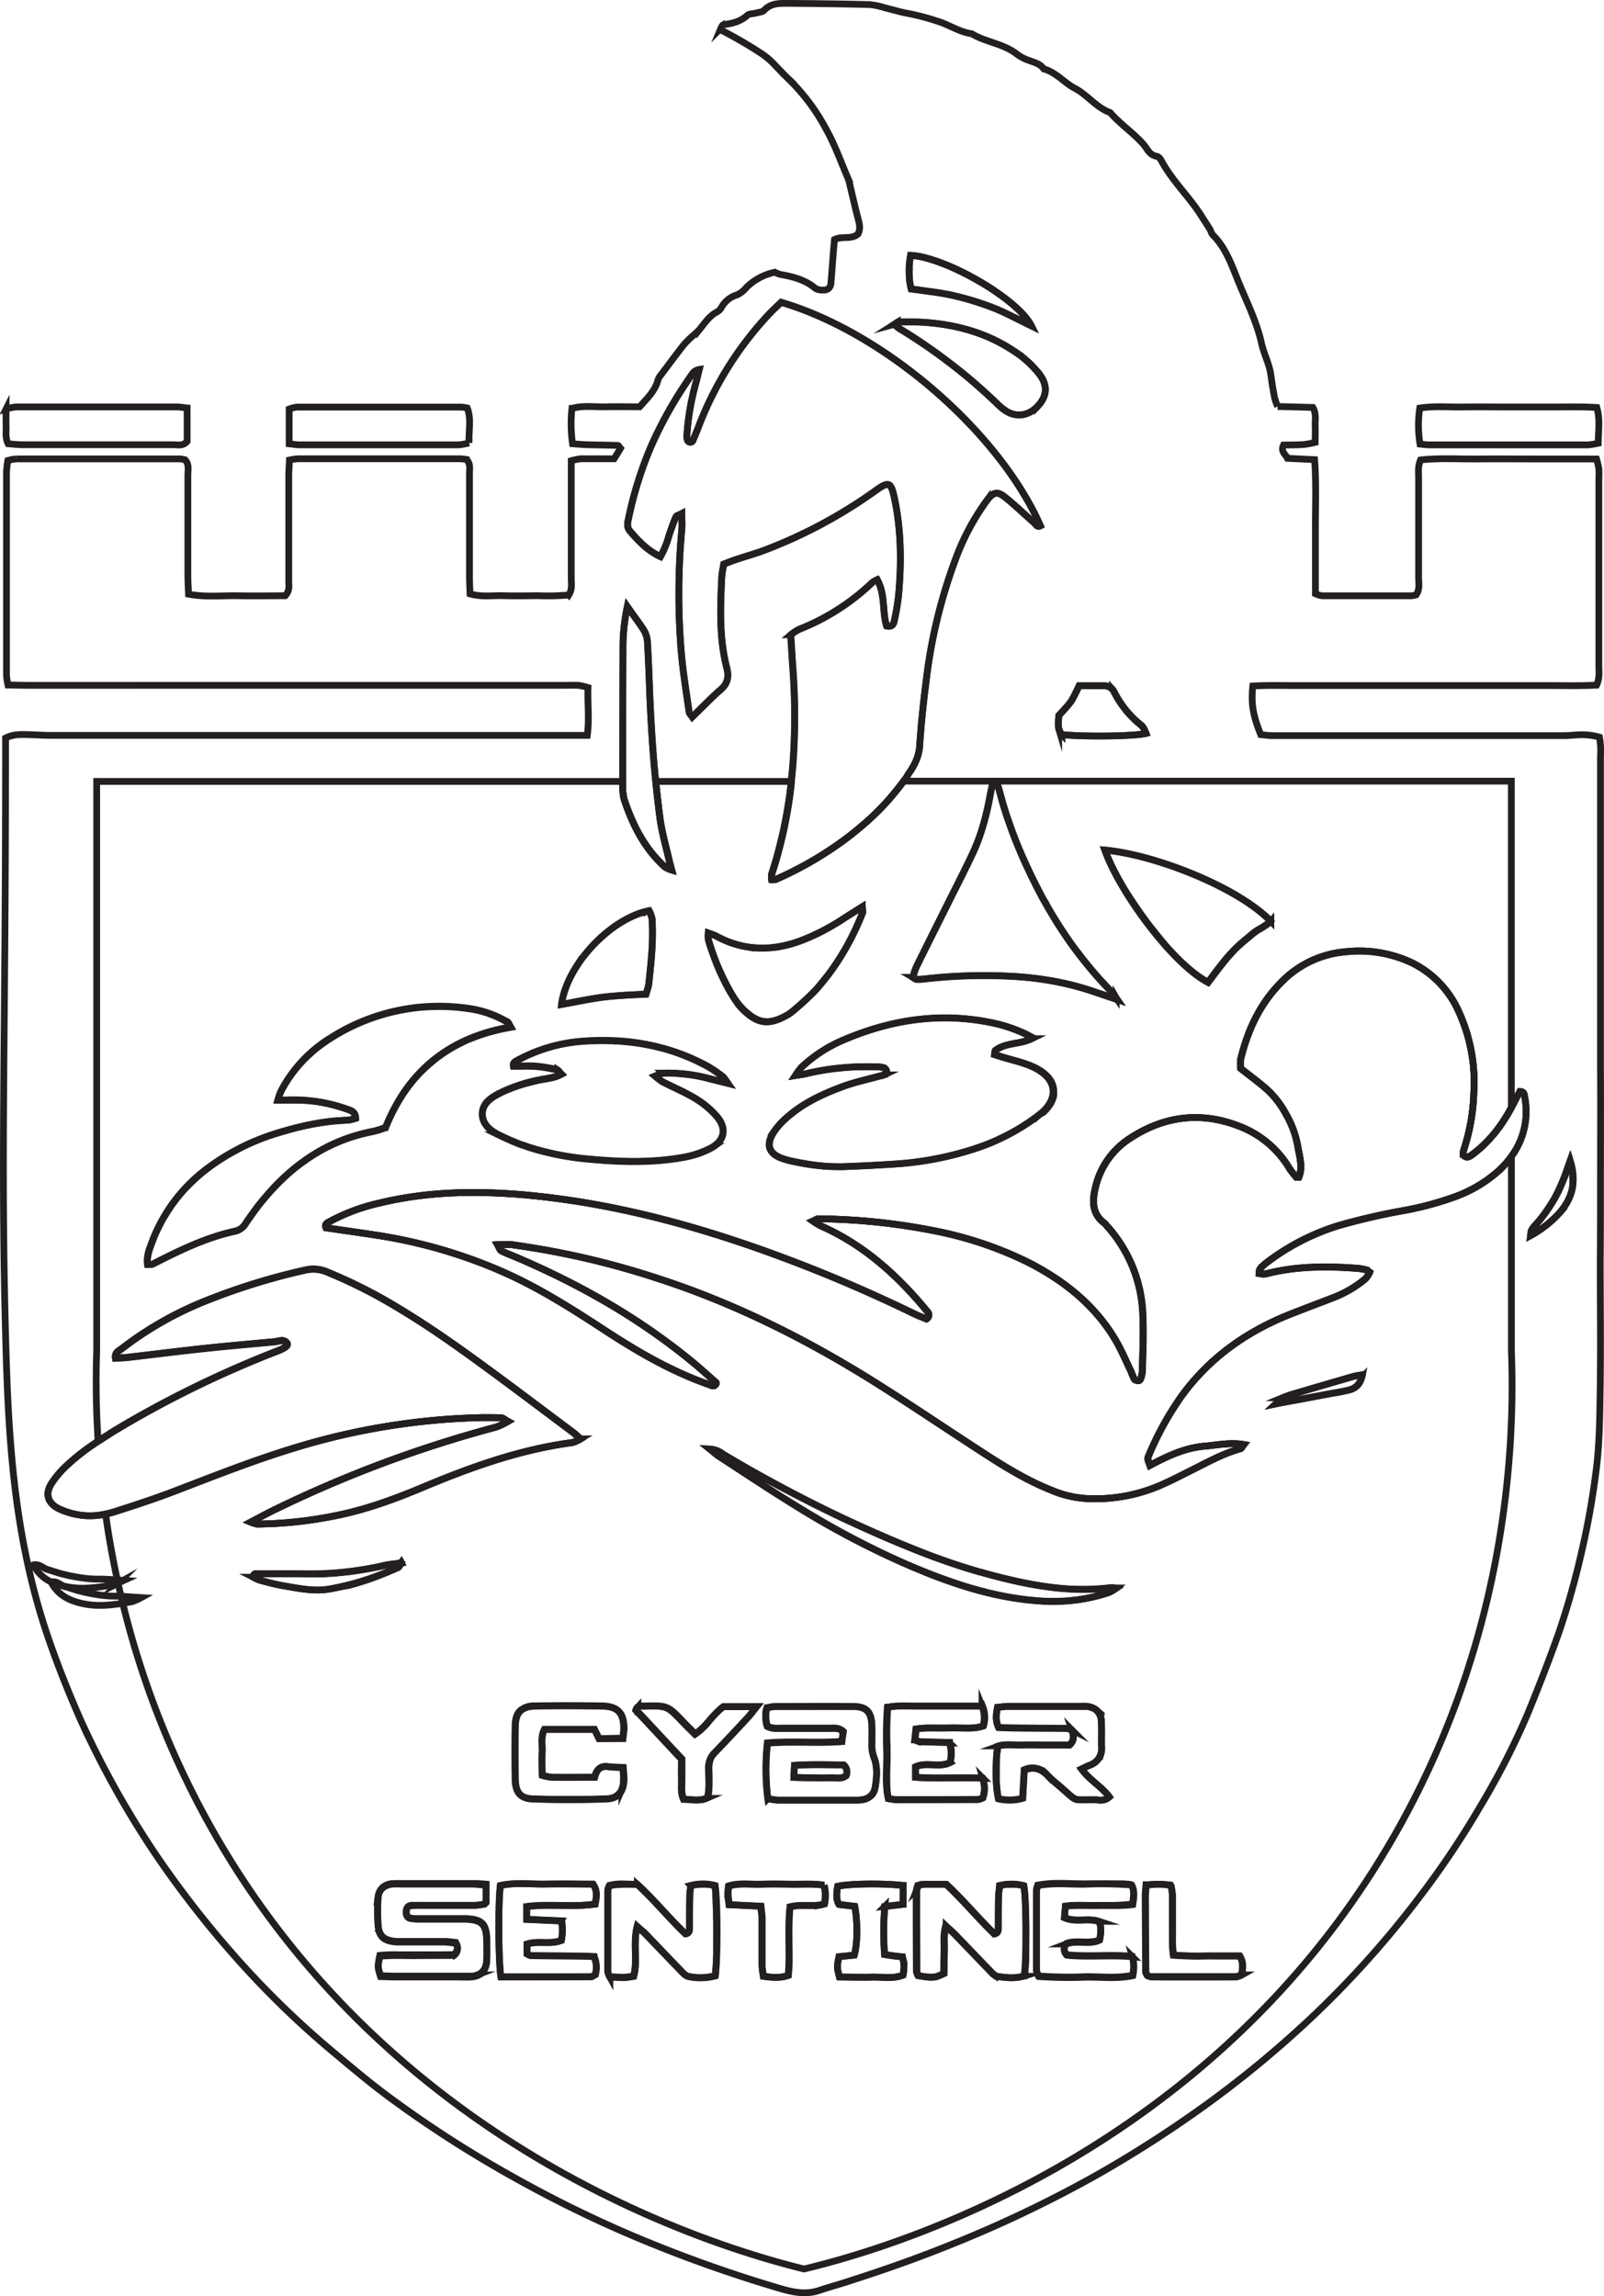 <svg id="Layer_1" data-name="Layer 1" xmlns="http://www.w3.org/2000/svg" viewBox="0 0 473.61 677.88"><defs><style>.cls-1{fill:none;stroke:#231f20;stroke-miterlimit:10;stroke-width:2px;}</style></defs><path class="cls-1" d="M775.76,559.83c0-21.92.08-31.17,0-44.3,0-2.95,0-3.11,0-4.31q0-43.39,0-86.79a22.37,22.37,0,0,0-.31-5.75,19.3,19.3,0,0,0-6.74-.65c-1.27.08-2.55.21-3.82.21q-42.95,0-85.87,0c-1.24,0-2.47-.2-3.57-.3-2.33-5.8-2.88-9.09-2.35-14.35,4.72-.29,9.5-.1,14.26-.14,5,0,9.92,0,14.88,0h43.17c5,0,9.91,0,14.87,0,4.76,0,9.53.14,14.32-.13,1-2.09.67-4,.68-5.9q0-27.33,0-54.66a31.13,31.13,0,0,0,0-3.35,22,22,0,0,0-.69-2.85H757.06c-5.75,0-11.51-.06-17.27,0s-11.43-.34-17.16.29c-.83,1.91-.57,3.68-.57,5.4,0,9.75,0,19.5,0,29.25,0,1.71.42,3.53-.71,5.14a6,6,0,0,1-1.38.31q-13.18,0-26.38,0a8.07,8.07,0,0,1-2-.6c0-6.66,0-13.19,0-19.72s.27-13-.24-19.87l-8-.39c-.5-1.17-2.13-1.87-1.17-3.94,1.93,0,4,0,6-.14a26,26,0,0,0,3.34-.63c0-1.86.06-3.45,0-5s.41-3.5-.7-5.32l-10.38-.27a17.89,17.89,0,0,1-.89-2.54c-.42-2.18-.81-4.38-1.09-6.59-.42-3.36-2.09-6.35-2.8-9.59-1.43-6.43-4.41-12.25-6.86-18.27-1.95-4.82-3.67-9.85-7.52-13.68-.42-.43-.53-1.15-.87-1.69-.82-1.35-1.7-2.66-2.54-4-3.59-5.64-8.57-10.26-11.75-16.2-.29-.53-.83-1.22-1.33-1.3-2.22-.32-2.79-2.19-4-3.58-3-3.37-6.83-5.92-9.81-9.34-4.1-1.46-6.62-5.16-10.43-7.16-3.15-1.66-5.52-4.73-9.17-5.72-1.08-1.57-2.84-1.91-4.47-2.54a12.78,12.78,0,0,1-3.38-1.76c-4-3.2-9.19-3.53-13.42-6.09-3.68-.49-6.73-2.71-10.25-3.74a68.62,68.62,0,0,0-8.25-2.19c-2.35-.39-4.64-1.13-7-1.68a22.41,22.41,0,0,0-4.65-1c-8.15-.21-16.3-.31-24.45-.36-2.38,0-4.77,0-6.64,2-.56.61-1.76.65-2.68.91-.77.21-1.78.12-2.29.59-2,1.85-4.4,2.44-7,2.78-.32,0-.66.62-.82,1a.94.94,0,0,0,.4.8c3.65,1.88,7.18,3.93,10.64,6.16a23,23,0,0,1,3.76,2.85c1.7,1.68,3.29,3.48,5,5.1a59.52,59.52,0,0,1,11.17,14.84c2.65,4.68,4.45,9.85,6.6,14.82a11.35,11.35,0,0,1,.5,1.84c.79,3.26,1.52,6.53,2.37,9.76.42,1.57.85,3.09,0,4.67-2,1.69-4.66.48-6.93,1.61-.11,1.19-.22,2.28-.31,3.37-.25,3.18-.47,6.36-.75,9.53a2,2,0,0,1-2.22,2,4.14,4.14,0,0,1-2.31-.44c-3-2.57-6.65-3.5-10.42-4.16a7.62,7.62,0,0,1-1.59-.65,16.68,16.68,0,0,0-8.48,4.57,8.15,8.15,0,0,1-2.57,2.07,7.78,7.78,0,0,0-4.72,3.74,3.48,3.48,0,0,1-1.34,1.35c-2.22,1.16-3.53,3.17-5,5a21.38,21.38,0,0,1-2.07,2,27.44,27.44,0,0,0-2.71,2.68c-2.26,2.87-4.42,5.8-6.61,8.71a5.16,5.16,0,0,0-1,1.61c-.81,3.28-3.18,5.43-5.42,8-3.34,0-6.69-.08-10,0s-6.64-.47-10,.47a41.06,41.06,0,0,0,.18,10.44c1.49.1,2.89.24,4.29.28,3,.09,6.06.11,9.09.21.2,0,.39.41.78.85-.58,1-1.22,2-1.89,3.09-3.38,0-6.57,0-9.76,0a17,17,0,0,0-2.9.58v5.45c0,9.75,0,19.5,0,29.25,0,1.56.38,3.19-.73,4.94a76,76,0,0,1-9.34.2c-3.36.05-6.72.09-10.08,0-3.14-.09-6.33.45-9.73-.53-.06-1.87-.17-3.6-.17-5.32,0-10.07,0-20.14,0-30.21,0-1.38.4-2.9-.91-4.15a13.9,13.9,0,0,0-1.8-.21q-24,0-48,0a17.27,17.27,0,0,0-2.46.38c-.07,1.8-.19,3.37-.19,4.94,0,10.23,0,20.46,0,30.69,0,1.38.39,2.89-1.06,4.43-4.48,0-9.26.09-14,0s-9.5.49-14.53-.47c-.07-1.93-.19-3.66-.2-5.38,0-9.91,0-19.82,0-29.73,0-1.54.46-3.22-.85-4.57a8.57,8.57,0,0,0-1.4-.25q-24.23,0-48.45,0a14.16,14.16,0,0,0-2.46.47,30.25,30.25,0,0,0-.39,3.41q0,30,0,59.94a20.46,20.46,0,0,0,.43,2.94c2.15,0,4,.09,5.94.09H469.2c1.6,0,3.21-.07,4.8,0a18.58,18.58,0,0,1,2.81.65c-.18,4.64.44,9.08-.21,14.12h-6.2q-76,0-152.07,0c-2.23,0-4.46-.16-6.7-.22s-4.44-.18-6.8,1v6.19c0,84.1-1.46,117.18.05,171.66.74,26.82,2.11,55.68,11.55,84.77,4.53,13.94,10.74,27.65,10.74,27.65a272.56,272.56,0,0,0,22.45,40,298.92,298.92,0,0,0,23.28,29.8,268.06,268.06,0,0,0,28.85,28c5.76,4.81,11.5,9.68,17.57,14.07a341.22,341.22,0,0,0,35.46,22.7A362.71,362.71,0,0,0,487.41,860a404.09,404.09,0,0,0,46.32,16.73c3.72,1.08,7.43,1.83,11.28.54,3.17-1.06,6.4-1.93,9.59-3,9.87-3.17,19.65-6.61,29.25-10.5a365.4,365.4,0,0,0,42.35-20.14,349.68,349.68,0,0,0,33.06-21.17,315.28,315.28,0,0,0,31-25.61,289.1,289.1,0,0,0,32.26-36,260.64,260.64,0,0,0,17.6-26.25A224.73,224.73,0,0,0,754.27,707c3.27-8,6.4-16,9.26-24.13a236.81,236.81,0,0,0,6.83-24.39,233.17,233.17,0,0,0,4.19-23.91c1-8,1-16.23,1.14-24.36.16-12.62,0-25.25,0-37.88C775.73,571.83,775.74,567.83,775.76,559.83Zm-118.6-70.47-.85-.62-.62-.47a57.1,57.1,0,0,1-5.57-5.06L649,482c-.38-.4-.76-.81-1.13-1.22s-.7-.77-1-1.17l-1-1.2-1-1.22-1-1.26c-.48-.6-1-1.21-1.43-1.82-1.54-2-3-4.09-4.42-6.18-.45-.68-.9-1.36-1.33-2-.22-.34-.44-.68-.65-1s-.41-.68-.62-1c-.55-.9-1.07-1.8-1.57-2.68-.24-.41-.47-.83-.68-1.23l-.4-.75c-.31-.57-.6-1.14-.87-1.69s-.43-.87-.63-1.29l-.06-.13c-.14-.29-.26-.58-.39-.86l-.49-1.12c-.23-.56-.43-1.09-.63-1.62-.07-.17-.14-.35-.2-.52a59.91,59.91,0,0,1,6.12.92c.53.1,1.08.22,1.63.34l1.67.38c1.67.4,3.39.86,5.12,1.38,1.16.34,2.32.71,3.49,1.1s2.34.8,3.51,1.23,2.33.87,3.48,1.34c2.6,1.05,5.16,2.18,7.6,3.37.54.27,1.07.53,1.6.81,1.07.55,2.11,1.1,3.12,1.66.75.42,1.48.84,2.19,1.29l1.41.87.68.44c.45.28.89.57,1.32.89s.64.44.95.67c1.14.82,2.19,1.65,3.14,2.47.69.6,1.33,1.2,1.91,1.81h0a4.17,4.17,0,0,1-.37.36l-.33.29a26.68,26.68,0,0,1-3.12,2q-.53.33-1,.69a4.91,4.91,0,0,0-.51.39c-1.69,1.46-3.46,2.83-5.05,4.4a53.73,53.73,0,0,0-4.09,4.68c-1.39,1.72-2.67,3.52-4,5.25A26,26,0,0,1,657.16,489.36Zm-59.87-57.5a.34.34,0,0,1,.12.12.54.54,0,0,1,.07.13.37.37,0,0,1,0,.11l.06.18a3.44,3.44,0,0,0,.14.42,5.52,5.52,0,0,1,.34.88,3.5,3.5,0,0,1,.14.46c0,.15.09.31.13.46.12.5.25,1,.38,1.48,0,0,0,0,0,0,.27,1,.54,2,.83,2.93l.45,1.46c.31,1,.62,1.93,1,2.89h0c.33,1,.67,1.91,1,2.86.71,1.9,1.46,3.78,2.25,5.66.39.93.79,1.86,1.21,2.79s.84,1.85,1.27,2.78c.79,1.69,1.6,3.37,2.44,5,.07.15.14.29.22.44.34.66.69,1.32,1,2l.25.47c.32.6.64,1.19,1,1.77s.48.87.74,1.3a10.11,10.11,0,0,0,.51.89.3.3,0,0,0,.06.11c.3.52.6,1,.92,1.56.61,1,1.25,2.07,1.9,3.09l.66,1c.32.51.66,1,1,1.52s.54.8.82,1.21c.75,1.1,1.52,2.18,2.31,3.25l1,1.26c.44.59.89,1.18,1.35,1.76s.78,1,1.18,1.48c1.63,2,3.34,4,5.13,5.9l.09.1h0c.25.28.51.55.78.83.51.55,1,1.09,1.57,1.63a3.07,3.07,0,0,1,.36.45,2.83,2.83,0,0,1,.23.34l.3.46.26.38a1.43,1.43,0,0,0,.15.22l.17.24h0l-1.15-.39-1.58-.54-4.07-1.38-.84-.29q-3-1-6-1.74c-.75-.18-1.51-.36-2.27-.52s-1.52-.32-2.28-.47-1.52-.27-2.29-.39l-1.92-.29-1.92-.25-1.12-.13-1.7-.17-1.81-.15c-1-.08-2.07-.15-3.11-.2a152.83,152.83,0,0,0-24.85.83l-.93.08a14,14,0,0,1-1.45,0h-.11l-.21-.09c-.19-.1-.41-.27-.72-.45a19.62,19.62,0,0,1,.94-3c3.24-6.58,6.54-13.13,9.81-19.69,1.81-3.64,3.67-7.25,5.44-10.9.59-1.22,1.17-2.44,1.74-3.67.31-.67.6-1.35.88-2,.19-.46.37-.92.54-1.39.34-.91.65-1.84.94-2.77.45-1.41.83-2.83,1.18-4.26.17-.71.34-1.43.5-2.15.26-1.16.5-2.32.73-3.48.06-.29.11-.57.17-.86s.12-.61.19-.92l.39-1.8c.06-.29.13-.58.19-.86l.24-.06.26,0a.8.8,0,0,1,.23,0A.39.39,0,0,1,597.29,431.86Zm12.58,98.44-1,.78a63,63,0,0,1-10.44,6.18l-1,.46-1.38.6c-.45.19-.9.38-1.36.55l-.72.28-.94.35-1.22.43a95.77,95.77,0,0,1-24.85,4.81l-2.78.17-2.78.16c-1.85.1-3.71.19-5.56.27l-3.71.15c-.24,0-.49,0-.73,0-1.1,0-2.2,0-3.29-.06l-1.23-.08c-.3,0-.61,0-.91-.08l-.57-.06c-.83-.08-1.65-.18-2.47-.31-.34,0-.69-.09-1-.15l-1.23-.2-1.64-.3-1.64-.32a26.37,26.37,0,0,1-2.78-.72c-4.39-1.41-5.45-4.1-2.9-8l.33-.48c.11-.16.22-.31.34-.46.23-.31.48-.61.73-.9l.53-.58.54-.55c.18-.19.37-.37.56-.55.38-.36.76-.7,1.15-1,.6-.52,1.21-1,1.83-1.48h0c.62-.47,1.26-.92,1.9-1.36h0c.64-.42,1.3-.83,2-1.23l.76-.43c.25-.15.51-.29.77-.43.51-.27,1-.54,1.54-.8l1.63-.77.48-.22c.53-.24,1.06-.47,1.6-.69.31-.14.63-.27.95-.39l1-.38,1.91-.73c.29-.11.57-.21.86-.3l.85-.28,1.21-.37c1.65-.49,3.33-.91,5-1.34.89-.23,1.78-.46,2.66-.71a2,2,0,0,1,.35-.07,3.87,3.87,0,0,0,.78-.19l.23-.11a1.82,1.82,0,0,0,.78-1,.43.43,0,0,0,0-.11.59.59,0,0,0-.08-.3,1.56,1.56,0,0,0-.3-.44l-.12-.12-.14-.1a.38.38,0,0,0-.13-.06c-.19-.06-.38-.1-.57-.14a7.61,7.61,0,0,0-1.18-.13l-.6,0c-1.15,0-2.3,0-3.44,0l-1.4,0-.69,0-1.15.05-1.54.09-1.53.12-.57.05c-.62.06-1.24.12-1.86.2-.44,0-.88.1-1.31.16l-1,.14c-1.21.18-2.41.4-3.6.65-.79.15-1.57.33-2.35.53s-1.82.31-3.34.56h0l.28-.39c.47-.68.77-1.18,1.1-1.58a1.46,1.46,0,0,1,.16-.19l.17-.18q.67-.64,1.38-1.26c.47-.41.95-.81,1.43-1.19.85-.68,1.73-1.31,2.64-1.91.19-.14.39-.27.59-.39l.17-.11c.38-.25.78-.49,1.17-.72s.92-.53,1.38-.78c.14-.06.27-.14.41-.21,1-.56,2.1-1.06,3.18-1.53,14.47-6.21,29.39-8.39,44.93-4.92h0c1.23.27,2.43.6,3.63,1l1.19.4a42.22,42.22,0,0,1,4.62,1.94l.15.08a1.84,1.84,0,0,1,.27.23c.12.11.23.24.37.39l.22.22.26.25a9.79,9.79,0,0,1-1,.42l-.45.16a19.66,19.66,0,0,1-2,.51l-1.14.22c-1,.19-2,.37-3,.65a10,10,0,0,0-1.3.45c-.21.09-.42.19-.62.3a5.32,5.32,0,0,0-.61.35,5.56,5.56,0,0,0-.58.41.1.1,0,0,0,0,.05s0,0,0,.06a.67.67,0,0,0-.06.27c0,.05,0,.1,0,.16s0,.16,0,.24a4.4,4.4,0,0,1,0,.45l2,.64c.4.13.81.25,1.21.36l2.42.68c.81.22,1.62.45,2.41.71.4.12.8.25,1.19.4a19.07,19.07,0,0,1,2.3.93,14.16,14.16,0,0,1,1.4.76,6.49,6.49,0,0,1,.62.39,12.34,12.34,0,0,1,1.57,1.26,8.13,8.13,0,0,1,.8.89,8.35,8.35,0,0,1,.62.93,7.31,7.31,0,0,1,.43,1,4.42,4.42,0,0,1,.15.48,6.48,6.48,0,0,1,.17,1c0,.17,0,.34,0,.51s0,.29,0,.44,0,.24,0,.35a2.17,2.17,0,0,1,0,.25,4.88,4.88,0,0,1-.12.55,2.64,2.64,0,0,1-.12.4c0,.12-.08.23-.13.35a7.2,7.2,0,0,1-.39.85,2.82,2.82,0,0,1-.21.38c0,.06-.07.11-.1.16-.15.23-.3.45-.47.68l-.26.33c-.1.13-.21.25-.32.38a2,2,0,0,1-.24.26,3.25,3.25,0,0,1-.41.42,5.76,5.76,0,0,1-.44.41C610.53,529.78,610.21,530,609.87,530.3Zm-89.25-33.54c-.45-.63-.87-1.28-1.27-1.93-.78-1.27-1.49-2.56-2.16-3.87-.17-.33-.33-.66-.49-1-.32-.66-.63-1.33-.93-2-.19-.42-.37-.85-.55-1.27-.25-.59-.49-1.19-.72-1.79s-.52-1.38-.77-2.07c-.5-1.39-1-2.8-1.39-4.21a8.51,8.51,0,0,1,0-2.12h0l.67.25.32.11.58.21.26.11a3,3,0,0,1,.52.23A31.13,31.13,0,0,0,518,479c.28.12.57.23.85.33.84.29,1.67.55,2.51.77.56.15,1.13.28,1.69.38a27.44,27.44,0,0,0,6.39.45l.54,0a6.44,6.44,0,0,0,.75-.05c.35,0,.72-.07,1.07-.12l.23,0c.38-.05.75-.1,1.13-.17s.84-.15,1.25-.24.84-.18,1.26-.29c.21-.05.42-.1.64-.17l.61-.17q1.35-.39,2.7-.9c1-.37,2-.78,3-1.22.46-.2.9-.41,1.35-.62.3-.13.59-.27.88-.42,2.06-1,4-2.14,6-3.35.51-.32,1-.64,1.52-1l.64-.41,4.78-3c0,.17,0,.32,0,.46a3.07,3.07,0,0,1,.06,1.32c-.53,1.32-1.08,2.62-1.67,3.91-.22.5-.45,1-.69,1.49s-.56,1.17-.86,1.75q-.24.5-.51,1c-.26.51-.53,1-.81,1.51s-.55,1-.84,1.49c-.45.78-.91,1.54-1.38,2.29-.29.47-.59.94-.91,1.4s-.61.93-.94,1.38-.61.87-.92,1.29l-.11.15c-.3.43-.62.85-1,1.26s-.56.74-.86,1.1-.48.58-.73.88c-.52.64-1.07,1.28-1.63,1.9a84.54,84.54,0,0,1-7,6.43,11.58,11.58,0,0,1-2,1.29c-5.23,2.79-8.36,2-12.48-2l-.46-.46A19.08,19.08,0,0,1,520.62,496.76Zm-21.46,21.11h-.05l-.15,0-.13,0a4.64,4.64,0,0,0-1.07.38l-.68.29-.45.18c.9.7,1.43,1.22,2,1.56l.24.13c1.22.63,2.47,1.22,3.71,1.82a67.7,67.7,0,0,1,6.09,3.19,28.91,28.91,0,0,1,3.3,2.37c.52.44,1,.89,1.51,1.37s.95,1,1.38,1.47c.16.19.31.37.44.56,0,0,0,0,0,0a8.42,8.42,0,0,1,.71,1.09s0,0,0,0a4.55,4.55,0,0,1,.26.55,4.68,4.68,0,0,1,.18.48c0,.11.07.23.1.34a3.47,3.47,0,0,1,.14.7.55.55,0,0,1,0,.18,3.55,3.55,0,0,1,0,.46,4.4,4.4,0,0,1-.06.73,4.74,4.74,0,0,1-.18.72,3.38,3.38,0,0,1-.22.52,3.63,3.63,0,0,1-.28.51,3.15,3.15,0,0,1-.22.33l-.16.2-.16.19-.26.27a6.15,6.15,0,0,1-.53.49,3.65,3.65,0,0,1-.31.24c-.14.11-.29.21-.44.31a9.53,9.53,0,0,1-1,.58,27.85,27.85,0,0,1-7.67,2.57c-9,1.65-18.13,1.49-27.23.64a82.66,82.66,0,0,1-18.33-3.47c-.6-.2-1.19-.4-1.78-.62L457,539l-.87-.34c-1.55-.63-3.08-1.31-4.59-2l-1.13-.55a14.29,14.29,0,0,1-1.38-.77,9.18,9.18,0,0,1-1.8-1.47,3.8,3.8,0,0,1-.33-.37l-.07-.09c-.1-.13-.2-.26-.29-.4l0,0c-.1-.15-.2-.31-.29-.47a3.85,3.85,0,0,1-.24-.5,4.3,4.3,0,0,1-.3-1,2.32,2.32,0,0,1-.07-.38v0a.77.77,0,0,1,0-.15,3.87,3.87,0,0,1,0-.48v-.06a4.41,4.41,0,0,1,0-.52,4.22,4.22,0,0,1,.1-.65c0-.16.08-.32.13-.47a3.45,3.45,0,0,1,.2-.48,4,4,0,0,1,.24-.46h0c.08-.14.18-.28.28-.42a7.11,7.11,0,0,1,.73-.83l.34-.31c.13-.12.27-.23.41-.34a4.48,4.48,0,0,1,.44-.32,8,8,0,0,1,.92-.59c.47-.28,1-.54,1.45-.79s.83-.41,1.25-.6.64-.29,1-.42l0,0,.79-.32c.77-.31,1.54-.59,2.33-.84.3-.11.61-.2.91-.29.72-.23,1.44-.43,2.17-.61.56-.15,1.11-.29,1.67-.42s1.12-.26,1.68-.38c2-.42,4.09-.49,6.29-1.67-.44-.43-.74-.91-1.07-1.16a.67.67,0,0,0-.32-.17c-.74-.15-1.48-.31-2.22-.44a36.56,36.56,0,0,0-3.9-.54,43.18,43.18,0,0,0-4.41-.06l-2.25,0a1.25,1.25,0,0,1,0-.61.91.91,0,0,1,.22-.45,3.46,3.46,0,0,1,1-.7,47.5,47.5,0,0,1,18.71-5.57q.86-.07,1.71-.12l1.13-.06,1.13,0c1.51-.06,3-.07,4.49,0,.54,0,1.08,0,1.61.06l.57,0c.6,0,1.19.07,1.79.13s1.31.11,2,.19,1.31.15,2,.25,1.46.22,2.18.36,1.13.19,1.7.32,1.28.27,1.92.43,1.21.29,1.81.46l.13,0c.63.17,1.26.35,1.88.55s1.26.39,1.89.61l1.56.57c.65.23,1.3.49,1.94.76s1.11.46,1.66.71c.34.15.69.3,1,.47,1,.47,2,1,3.05,1.52l.93.54.38.24a3.87,3.87,0,0,1,.37.24l.74.5c.39.26.78.55,1.16.84l.59.42.58.42a1.3,1.3,0,0,1,.31.31c.2.24.4.57.7,1l.22.32.25.34h0c-2.32-.58-4-1-5.64-1.41-1.1-.3-2.21-.55-3.32-.76l-1.06-.19c-.49-.08-1-.16-1.47-.22l-1.48-.17-1.49-.12C502.15,517.85,500.66,517.83,499.16,517.87ZM486.23,495c-1,.07-2.05.15-3.07.25l-1.53.17c-4.09.5-8.12,1.39-12.64,2.19,0-.3.08-.61.14-.91v0c0-.08,0-.16.05-.24,0-.25.1-.5.16-.76s.06-.27.1-.42.12-.47.19-.71.09-.31.14-.46a29.16,29.16,0,0,1,2.8-6.31c.25-.44.51-.87.78-1.3a41,41,0,0,1,3.08-4.23c.84-1,1.74-2,2.68-2.95l.95-.92c.17-.17.34-.32.51-.47l.83-.74.82-.7a34.29,34.29,0,0,1,3.13-2.33c.43-.3.86-.58,1.3-.83l.9-.53a26,26,0,0,1,3.41-1.65c.22-.1.43-.18.65-.26s.72-.26,1.08-.37l.15,0a18.73,18.73,0,0,1,2-.52,8.84,8.84,0,0,1,.89,2.49,79,79,0,0,1,0,8.14c-.05.92-.11,1.83-.19,2.75s-.15,1.83-.24,2.75c-.17,1.83-.37,3.66-.56,5.48q0,.35-.12.69a6.93,6.93,0,0,1-.2.71l-.18.56c-.06.2-.13.4-.19.61s-.09.28-.13.43C491.38,494.68,488.8,494.78,486.23,495ZM346.8,574.36a7.63,7.63,0,0,1,.06-2.53c.05-.27.1-.53.17-.8s.14-.52.22-.78.1-.33.16-.49.1-.32.16-.48c.17-.5.35-1,.54-1.49s.43-1.11.66-1.66c.06-.15.12-.3.19-.44.47-1.12,1-2.2,1.54-3.25.24-.48.49-.94.75-1.4.58-1,1.2-2,1.85-3,.32-.49.66-1,1-1.46s.63-.86.95-1.28.52-.67.8-1,.47-.57.71-.85.58-.67.88-1,.75-.82,1.14-1.22l.17-.17c.39-.4.78-.79,1.19-1.17s.88-.83,1.33-1.23q1.35-1.22,2.82-2.34c.43-.33.87-.66,1.31-1s.88-.64,1.33-.94.9-.62,1.35-.91c1.35-.88,2.74-1.71,4.15-2.48l1.83-1a4,4,0,0,1,.41-.21c.6-.3,1.21-.59,1.82-.87q1.18-.56,2.4-1.05c.59-.25,1.18-.49,1.78-.72l1.48-.55,1.18-.42.53-.17c.55-.19,1.11-.37,1.67-.54l1.84-.55,2-.55,2.05-.52,1-.24,1-.23,1.35-.29,1.59-.3,1.43-.25c.55-.09,1.11-.17,1.66-.24,1.23-.18,2.47-.31,3.71-.41l.65,0,1.12-.07c.4,0,.81,0,1.21-.06a5.32,5.32,0,0,0,.56-.06l.42-.1.69-.2.28-.08.27-.08h0a2.48,2.48,0,0,0-.07-.63c0-.13-.07-.26-.11-.38a2.08,2.08,0,0,0-.39-.65,2.5,2.5,0,0,0-.23-.23,4,4,0,0,0-.4-.28l-.38-.19-.37-.15-.25-.09-.25-.09c-1.37-.47-2.75-.89-4.14-1.25l-1.05-.26c-.43-.11-.85-.2-1.28-.29l-1.3-.25c-.65-.12-1.29-.22-1.94-.31l-.29,0c-.47-.06-.93-.12-1.4-.16l-.33,0c-.67-.07-1.33-.11-2-.14H392c-.25,0-.51,0-.76,0-.94,0-1.88,0-2.82,0h-.54c-.74,0-1.54,0-2.64,0a21.41,21.41,0,0,1,.9-2.56,38.33,38.33,0,0,1,2.9-4.75c.22-.31.44-.62.67-.92l.36-.46q.52-.68,1.08-1.32c.18-.22.37-.43.56-.64.56-.64,1.15-1.26,1.76-1.85.32-.33.65-.64,1-.95s.68-.61,1-.91l.88-.73c.21-.18.43-.35.65-.52.39-.31.78-.61,1.19-.9l.78-.56c.67-.47,1.36-.93,2.07-1.37a59.49,59.49,0,0,1,40.88-8.53q.7.1,1.41.24c.51.1,1,.21,1.53.34l.72.19.71.21c.48.15,1,.3,1.42.48s.93.34,1.39.54.92.4,1.37.61h0c.9.43,1.78.9,2.65,1.41l.12.09a1.47,1.47,0,0,1,.3.45c.13.25.26.56.46.89l-1.65.31-1.38.29c-.49.11-1,.22-1.46.35l-1.51.4-.63.17-1.31.4c-1,.32-2,.67-3,1.05-1.3.5-2.55,1-3.77,1.66-.32.15-.64.31-.95.48-1,.5-1.93,1.05-2.85,1.62l-.83.53c-.34.21-.67.44-1,.67s-.53.37-.79.57c-.87.62-1.7,1.28-2.52,2l-1,.87c-.73.65-1.43,1.34-2.11,2l-.44.46-.44.48c-.22.24-.44.48-.65.73-.44.5-.86,1-1.26,1.54-.2.23-.38.47-.56.71q-1.31,1.71-2.46,3.58-.42.66-.81,1.35c-.26.45-.52.9-.76,1.36a.41.41,0,0,0-.06.11c-.25.45-.48.9-.71,1.36s-.45.9-.66,1.36c-.49,1-1,2.1-1.39,3.2a27,27,0,0,1-3.5,1.13c-.62.12-1.23.24-1.83.38l-1.19.28c-.51.13-1,.26-1.52.41l-1,.28c-.94.28-1.86.58-2.76.92l-.85.32c-.76.29-1.51.6-2.24.93-.44.19-.87.39-1.3.6l-1,.48c-1.18.59-2.33,1.23-3.46,1.92-.51.3-1,.62-1.5.94s-1,.66-1.47,1-.93.66-1.39,1-.91.7-1.36,1c-.66.52-1.3,1.06-1.93,1.6s-1.26,1.11-1.87,1.69l-.92.89q-.45.43-.9.9c-.83.84-1.63,1.7-2.41,2.58-.22.24-.43.49-.64.73l-.63.74c-.5.58-1,1.17-1.46,1.77-1.49,1.87-2.86,3.84-4.22,5.82a4.86,4.86,0,0,1-3,2.26c-8.69,1.86-16.57,5.72-24.4,9.73a1.6,1.6,0,0,1-.72.12C347.44,574.36,347.14,574.34,346.8,574.36ZM615.69,414.22c0-.65.12-1.3.12-1.93l.48-.54c.64-.7,1.27-1.35,1.86-2l.53-.63q.36-.44.69-.9c.16-.23.31-.47.45-.71s.21-.38.32-.57c.27-.49.52-1,.79-1.59.13-.28.27-.58.42-.88s.3-.62.47-.95h7.33a3.42,3.42,0,0,1,1,.13,3,3,0,0,1,1.27.68,1.88,1.88,0,0,1,.25.24l0,.05a3.58,3.58,0,0,1,.28.37,4.6,4.6,0,0,1,.25.44,29.41,29.41,0,0,0,7.95,9.77h0a1.93,1.93,0,0,1,.24.25,3,3,0,0,1,.22.28,6.25,6.25,0,0,1,.38.61c.05.1.11.2.15.3s.18.42.26.63h0l.14.32h0c-3.29.84-18,1.05-24.78.36a3.91,3.91,0,0,1-.52-.67,3,3,0,0,1-.16-.31,2.41,2.41,0,0,1-.21-.5c0-.1-.06-.19-.08-.29a1.65,1.65,0,0,1-.06-.32,1.84,1.84,0,0,1,0-.41,1.62,1.62,0,0,1,0-.31.28.28,0,0,1,0-.09A5.79,5.79,0,0,1,615.69,414.22Zm-44-134.94c0-.31.06-.62.1-.94s.07-.63.12-.94l.15-.95c.3,0,.6,0,.92.08l.18,0,.73.1.54.1.14,0c.26,0,.53.1.8.16l.59.14.55.14c.71.18,1.46.4,2.22.65l1,.32.76.28,1.07.4,1.1.43c.88.36,1.78.75,2.69,1.17s1.81.85,2.72,1.32c.46.23.91.46,1.37.71l1,.55c.39.21.79.43,1.18.66l1.17.67,1.32.79c.43.27.86.53,1.29.81h0c.42.27.84.54,1.25.83.83.56,1.64,1.12,2.42,1.69.58.42,1.15.85,1.69,1.29a40.67,40.67,0,0,1,3.44,3l.53.53a23.21,23.21,0,0,1,1.8,2.09l.37.51c.12.17.23.33.33.5s.21.33.3.49a3.59,3.59,0,0,1,.21.38h0l-2.89-1.44L602,294.44c-.93-.46-1.86-.91-2.79-1.34s-1.86-.83-2.81-1.2c-.48-.19-1-.37-1.45-.54l-1.52-.54-1.42-.47-1-.33-1.37-.41-2.06-.58c-1-.27-2-.51-3-.74-3-.68-6.07-1.07-9.19-1.49l-3.14-.45a16.62,16.62,0,0,1-.53-2.89c0-.13,0-.27,0-.4s0-.25,0-.38a22.25,22.25,0,0,1,0-2.45C571.64,279.91,571.67,279.6,571.7,279.28Zm-4.42,17.52.19-.12c.32-.21.52-.38.69-.48a.51.51,0,0,1,.15-.07.31.31,0,0,1,.13,0c1.46,0,2.92,0,4.38,0,.84,0,1.67,0,2.51.06h0l1.25.07,1.72.16c.57.06,1.14.12,1.71.2s1.14.14,1.7.23a56.8,56.8,0,0,1,6.76,1.45c.55.14,1.09.3,1.64.48l.21.07,1,.32c.95.32,1.89.67,2.82,1.06.27.1.53.21.79.33.42.18.84.36,1.26.56l.58.28c.37.17.74.36,1.11.55s1,.51,1.45.78.78.44,1.16.67c.22.12.44.26.66.4.39.23.77.48,1.15.73a30.92,30.92,0,0,1,7.8,7c2.51,3.32,2.31,6.5-.53,9.5a10.42,10.42,0,0,1-1.09,1l-.47.33-.49.3-.45.23-.36.16a6.68,6.68,0,0,1-1.42.43l-.6.09c-.21,0-.41,0-.62,0a7.22,7.22,0,0,1-4.06-1.32,9.93,9.93,0,0,1-.86-.63,10.5,10.5,0,0,1-.82-.7c-.18-.15-.36-.32-.53-.49q-1.66-1.62-3.37-3.17c-.56-.52-1.14-1-1.71-1.55l-1.6-1.4-1-.9-1.5-1.25c-1.38-1.15-2.79-2.27-4.21-3.36l-1.73-1.31-1.17-.88-1.33-1c-1.24-.9-2.5-1.78-3.76-2.65h0q-1.9-1.31-3.84-2.55c-1.3-.84-2.6-1.66-3.92-2.46a10.27,10.27,0,0,1-1.31-1.17h0ZM488.82,354a112.51,112.51,0,0,1,6.55-21,122.13,122.13,0,0,1,12.3-21.62,2.94,2.94,0,0,1,2-1.24c-.34,1.35-.64,2.71-1,4A75.39,75.39,0,0,0,506,329.71a3.25,3.25,0,0,0,.21,1.38,1,1,0,0,0,.69.53,1,1,0,0,0,.8-.35c.65-1.45,1.25-2.93,1.82-4.41a101.29,101.29,0,0,1,20.75-33.07c1.18-1.26,2.47-2.42,3.57-3.48,30.61,9,64.36,38.32,76.55,66-1,.51-1.36-.45-1.89-.92-2.87-2.52-5.63-5.2-8.62-7.58-2.18-1.75-3.45-1.42-5.2.89a70.9,70.9,0,0,0-9.27,17.25,154.43,154.43,0,0,0-8.82,36.69c-.79,6.17-1.44,12.37-1.85,18.58a12.82,12.82,0,0,1-.48,2.77,4.81,4.81,0,0,1-.16.54A17.55,17.55,0,0,1,572,428.7c-.35.52-.69,1-1,1.55s-.71,1-1.08,1.52c-.64.88-1.3,1.74-2,2.57-.36.46-.72.9-1.1,1.34s-.68.8-1,1.2c-.79.9-1.61,1.79-2.45,2.66l-1.21,1.23-.27.26c-.49.49-1,1-1.51,1.44-.24.23-.48.46-.73.68-.65.59-1.3,1.17-2,1.74l-.06.05c-.74.63-1.48,1.25-2.24,1.86l-.11.09c-.77.61-1.54,1.22-2.33,1.81a105.46,105.46,0,0,1-20.65,12,4.62,4.62,0,0,1-1.24.09,5.47,5.47,0,0,1,0-1.67c.23-.72.46-1.45.68-2.17s.41-1.36.61-2l.3-1.07q.27-.94.51-1.89c.16-.61.32-1.23.47-1.84.34-1.36.66-2.72.95-4.08q.24-1.1.45-2.19c.45-2.23.83-4.47,1.16-6.71.11-.7.21-1.4.3-2.11,0,0,0-.05,0-.07s0-.09,0-.13c0-.3.08-.6.11-.9s.09-.69.13-1c0,0,0-.05,0-.07v0l0-.26.09-.78c0-.38.09-.77.13-1.15q.12-1.11.21-2.22c.06-.62.11-1.25.16-1.88.07-.86.13-1.71.18-2.57a192.38,192.38,0,0,0-.18-25.4c-.24-3.33-.43-6.67-.65-10.1a13.87,13.87,0,0,1,2.43-1.62A66.71,66.71,0,0,0,560.79,373a8,8,0,0,1,1.42-.8c2.42,4.35,1.45,9.37,2.76,13.66,1.7.39,2.08-.58,2.27-1.49a72.53,72.53,0,0,0,1.27-7.55c.88-9.75.8-19.46-1.31-29.08-.94-4.31-1.62-4.57-5.26-2a143.6,143.6,0,0,1-33.25,17.84c-2.7,1-5.46,1.76-8.18,2.67-1.19.39-2.35.87-3.63,1.35-.21,1.39-.52,2.63-.58,3.88-.43,8.94-.79,17.89,1.47,26.68.64,2.51.41,4.59-1.74,6.45-2.87,2.49-5.5,5.26-8.43,8.11-.35-.52-.87-1-.94-1.48-.81-5.69-1.74-11.37-2.26-17.08a207.1,207.1,0,0,1,.11-36.85c.12-1.38,0-2.79,0-4.64-.83.44-1.59.58-1.76,1-.75,1.76-1.37,3.57-2,5.38a28,28,0,0,1-2.55,6.34c-3.82-1.78-6.54-4.65-9.11-7.68C488.22,356.53,488.55,355.23,488.82,354Zm-1.68,38.81a58.43,58.43,0,0,1,1.28-12.64c2,2.9,3.71,5,5.08,7.31a8.16,8.16,0,0,1,.89,3.65c.28,4.61.44,9.23.62,13.85.25,6.35.6,12.69,1.09,19,.11,1.37.22,2.75.35,4.12s.23,2.47.36,3.7c.17,1.8.37,3.6.58,5.4.07.55.13,1.11.2,1.67a.45.45,0,0,0,0,.11c.14,1.2.3,2.41.46,3.61.59,4.4,1.87,8.71,2.85,13.06.13.58.31,1.15.61,2.27a8.79,8.79,0,0,1-2-.89c-6-5.4-9.48-12.33-12-19.82a13.67,13.67,0,0,1-.44-4.25v-1.16q0-3.91,0-7.82Q487.08,408.35,487.14,392.76ZM318.32,639.05a27.92,27.92,0,0,1,4.63-5.44,62.55,62.55,0,0,1,6.94-5.58c.75-.53,1.5-1,2.26-1.55l.05,0c.78-.51,1.57-1,2.36-1.51.52-.33,1-.65,1.55-1a.33.33,0,0,1,.1-.06c.44-.28.88-.55,1.33-.81l1.81-1.09A314.84,314.84,0,0,1,385,599.91c2.64-1,3.47-1.76,2.87-2.45-1.07-1.21-2.36-.43-3.56-.32-7,.65-14,1.25-21,2-7.46.8-14.91,1.75-22.37,2.61-1.21.14-2.44.15-3.65.22-.24-1.7,1-2.12,1.82-2.76a102.85,102.85,0,0,1,24-13.81A191,191,0,0,1,393.27,576a10.32,10.32,0,0,1,6.49.54,147.7,147.7,0,0,1,20.93,10.58c10.15,6.08,19.73,13,29.25,20,7.58,5.6,15.1,11.28,22.65,16.93.61.46,1.16,1,2,1.79a10.64,10.64,0,0,1-2.37,1.06c-15.51,2.05-30.06,7.28-44.38,13.29-8.55,3.58-17.25,6.74-26.4,8.47A121.77,121.77,0,0,1,379.11,651a11.64,11.64,0,0,1-1.85-.59c2.75-1.43,4.68-2.5,6.66-3.47a360.5,360.5,0,0,1,65.84-24.6,23.94,23.94,0,0,0,3.44-1.65c-1.07-.59-1.55-1.07-2-1.08q-3.82-.12-7.67,0a203.86,203.86,0,0,0-53.24,8.86c-11.94,3.61-23.51,8.2-35.13,12.66-5.95,2.29-12,4.28-18.1,6.22-.36.12-.72.22-1.09.32s-.6.16-.9.23l-.64.14s0,0,0,0a.07.07,0,0,1-.06,0l-.78.15q-.45.09-.9.15a19.65,19.65,0,0,1-6.49-.1,22.33,22.33,0,0,1-5.46-1.69C317.28,644.9,316.37,642.17,318.32,639.05ZM649.05,758.22c0,.21.08.42.11.62.07.41.14.82.18,1.23a7.16,7.16,0,0,1,0,.8c0,1.83,0,3.66,0,5.49,0,2.64,0,5.29,0,7.93h0c0,.39,0,.78.05,1.17,0,.2,0,.4,0,.6l.06.62c0,.34.06.68.09,1h0c0,.18,0,.36.05.55a94.69,94.69,0,0,0,10.18.22l3.57,0h5.87c1.17,1.93.84,3.63.57,5.54-.22.08-.43.19-.65.29l-.42.18a2.11,2.11,0,0,1-.43.12l-.21,0c-1.72,0-3.43,0-5.15,0q-6.78,0-13.55,0h-6.24a1,1,0,0,1-.25,0l-.24-.06-.45-.18a1.92,1.92,0,0,0-.27-.11c-.11-.2-.22-.37-.31-.52a2.3,2.3,0,0,1-.15-.33.34.34,0,0,1,0-.1q-.09-11.26-.14-22.53c0-.93.13-1.87.23-3.28h0l.56,0,1-.09h.2l.75-.06h.2l.44,0h.62c.41,0,.82,0,1.25.06l2.29.19h0C649,757.8,649,758,649.05,758.22ZM404.22,669.44c-.62.14-1.23.27-1.85.39l-.39.08c-.57.11-1.15.21-1.73.3s-1.11.15-1.66.2c-3.92.29-7.8-.53-11.65-1.17-.59-.1-1.17-.21-1.76-.34l-1.31-.3c-.87-.21-1.74-.44-2.6-.67l-.43-.11-.87-.24a4.54,4.54,0,0,1-1-.41l-.48-.25-.46-.23a1.67,1.67,0,0,1,.09-.51,1.19,1.19,0,0,1,.08-.16.22.22,0,0,1,.05-.08.31.31,0,0,1,.09-.11h0a.59.59,0,0,1,.27-.14,1.56,1.56,0,0,1,.57,0h.26c2.62,0,5.23,0,7.85,0,2,0,4,0,6,.06l1,0h1c.67,0,1.33,0,2,0s1.5,0,2.25-.08l1.76-.11c.83,0,1.65-.13,2.47-.21s1.4-.14,2.1-.23c.39,0,.78-.09,1.17-.15l.93-.13c1.23-.17,2.46-.37,3.69-.59l2.7-.51c.9-.18,1.79-.37,2.69-.57l.56-.11.3,0,.31-.05c.56-.08,1.12-.15,1.69-.21H420l1.19-.13.41,0h0l.08-.12.88-.26-.81.36-.15,0-.21.35a4,4,0,0,1-.41.65.83.83,0,0,1-.14.13.65.65,0,0,1-.15.1c-.82.37-1.65.73-2.48,1.07q-2.73,1.17-5.54,2.16c-.62.23-1.25.44-1.87.64l-.29.09-1.76.55c-.92.28-1.85.54-2.78.77Zm42.08,93.73-.84.15-.51.09c-.34.05-.68.1-1,.13l-.5,0-3.95,0c-3.08,0-6.15,0-9.22,0h-3.53c-.38,0-.76,0-1.13,0h-.18l-.39,0-.29,0a3.5,3.5,0,0,0-.45.07,1,1,0,0,0-.38.15.51.51,0,0,0-.16.09,1.8,1.8,0,0,0-.2.19,1.33,1.33,0,0,0-.14.19,1.51,1.51,0,0,0-.11.22.49.49,0,0,0-.06.17,2.6,2.6,0,0,0-.1.4,2.12,2.12,0,0,0,0,.44,2.25,2.25,0,0,0,.27,1.19,1.45,1.45,0,0,0,.37.41,1.32,1.32,0,0,0,.54.23c.22,0,.43.08.65.1l.59.06.63,0c.49,0,1,0,1.46,0,4.15,0,8.3,0,12.45,0,.51,0,1,0,1.43.06l.84.08c.2,0,.39.06.57.09l.53.11.63.19a5.69,5.69,0,0,1,.55.23,3.88,3.88,0,0,1,.48.3,2.71,2.71,0,0,1,.41.35l.05,0a2.6,2.6,0,0,1,.3.36,1.5,1.5,0,0,1,.15.23,1.23,1.23,0,0,1,.14.25,7.39,7.39,0,0,1,.67,2.68c.06.55.09,1.17.1,1.85,0,1,0,2,0,3s0,1.86-.09,2.79l-.06.55a2.84,2.84,0,0,1-.06.31c0,.1,0,.2-.07.3s-.07.25-.11.37a3.34,3.34,0,0,1-.17.44,4.24,4.24,0,0,1-.55.89l-.12.14a2.86,2.86,0,0,1-.4.38,3.55,3.55,0,0,1-.31.23,3,3,0,0,1-.49.29l-.4.17a5.65,5.65,0,0,1-1.57.36l-.31,0-.71,0a4.64,4.64,0,0,1-.53,0c-.53,0-1.06,0-1.59,0H420.21c-1.59,0-3.16-.08-4.65-.12-.86-2.74-.86-2.74-.21-6h0c.84-.09,1.68-.14,2.52-.17h0c1.44-.06,2.88,0,4.33,0s2.93,0,4.39,0c3.65,0,7.3,0,10.64-.07a4,4,0,0,0,.63-.75,2.24,2.24,0,0,0,.37-1,1.8,1.8,0,0,0,0-.61,1.86,1.86,0,0,0-.1-.39,4.3,4.3,0,0,0-.16-.41c-.06-.14-.13-.28-.21-.43h0l-.82-.09-.91-.11c-.32,0-.63-.07-.95-.09H435c-.25,0-.49,0-.74,0-1.75,0-3.51,0-5.26,0h-5.27c-.84,0-1.68,0-2.51,0l-.85,0c-.51,0-1-.1-1.4-.17a10.21,10.21,0,0,1-1.15-.28l-.5-.19a4.88,4.88,0,0,1-.84-.49,1.61,1.61,0,0,1-.28-.24,3.65,3.65,0,0,1-.6-.75l-.11-.19a6,6,0,0,1-.58-1.92,2.91,2.91,0,0,1,0-.31c-.05-.34-.08-.71-.1-1.11-.08-1.66-.11-3.34-.06-5,0-.41,0-.82.05-1.22s0-.63.06-1c0-.15,0-.3,0-.44v0a4.46,4.46,0,0,1,.18-.78c0-.13.08-.25.13-.37a3.82,3.82,0,0,1,.21-.46h0a4,4,0,0,1,.43-.64,3.45,3.45,0,0,1,.26-.28,2.26,2.26,0,0,1,.29-.25c.12-.09.25-.19.38-.27s.28-.16.43-.23a4.68,4.68,0,0,1,.45-.19l.45-.14.3-.07.36-.07.38,0a23.83,23.83,0,0,1,2.39-.05h0c7,0,14.05,0,21.07,0,.31,0,.62,0,.94,0l.48,0,1,.09.41,0,1.32.11v5.47Zm32-5.87c1.41,2.05,1,3.87.64,5.91a56.44,56.44,0,0,1-8.7.4c-2.17,0-4.34-.08-6.52,0-1.1,0-2.22.07-3.32.17-.55,0-1.11.1-1.67.17v3.78l2.55.11,3.18.15,1.92.08,2.62.11h0c.09.83.2,1.54.25,2.21a4.65,4.65,0,0,1,0,.74,26.82,26.82,0,0,1-.31,2.81h0l-.49.17-.38.1a7.78,7.78,0,0,1-.81.17l-.4.06c-2.66.34-5.4-.31-8.08.58v2.89l.14.08.16.08.46.24a.58.58,0,0,0,.17.06,1.07,1.07,0,0,0,.31.06c4.62.07,9.25.07,13.88.12,1.56,0,3.13.1,4.69.16h0a7,7,0,0,1,.63,3.55A13.79,13.79,0,0,1,479,784h0c-.5.26-.91.65-1.32.65-5.26,0-10.52,0-15.83,0H451.1c-.75-4.32-.83-22-.17-26.94h0c4.45-1,9.06-.33,13.61-.44l2.62,0C470.89,757.24,474.62,757.3,478.27,757.3Zm60.17,6.37-.69.08-.79.13a4.42,4.42,0,0,0-.5.1h0c-.07.61-.13,1.21-.17,1.82s-.07,1-.09,1.56l0,.8c-.14,3.75,0,7.49,0,11.24,0,1.06,0,2.13-.13,3.2,0,.54-.07,1.09-.12,1.64h0c-2.45.85-4.76.6-7.33.25,0-.29-.08-.57-.13-.85s-.14-.83-.19-1.23-.06-.54-.08-.8h0c0-.13,0-.27,0-.4,0-4.47,0-8.94,0-13.41,0-.15,0-.3,0-.46,0-.47-.07-.94-.12-1.43s-.11-1-.17-1.54l-.06-.55-1.19-.06-2.33-.11h0l-5.82-.28c0-.27-.07-.53-.11-.77s-.07-.48-.1-.71l-.06-.44a9.53,9.53,0,0,1-.09-1,6.32,6.32,0,0,1,0-.75c0-.35.07-.73.11-1.13,0-.21.06-.43.08-.67,3.19-1,6.37-.43,9.5-.54s6.07-.06,9.1,0,6.33-.25,9.58.3a12,12,0,0,1,.1,5.5l-.44.13-.44.11-.38.07a8.64,8.64,0,0,1-1.22.15l-.48,0c-.35,0-.7,0-1.05,0-1,0-2,0-3.11,0Zm-8.78-58.46,1-.2.34-.07.34-.06.33,0h0l.41,0h0l.23,0h4.33c3.07,0,6.13,0,9.19,0s6,0,9,0c2.11,0,3.51.39,4.41,1.3a4,4,0,0,1,1,1.79,11.24,11.24,0,0,1,.37,2.72c0,1.2,0,2.41,0,3.62,0,.55,0,1.09,0,1.63a11.59,11.59,0,0,0,0,1.18c0,.23,0,.45.07.68s.05.3.08.45a3.29,3.29,0,0,0,.09.43,2.37,2.37,0,0,0,.09.36,4.11,4.11,0,0,0,.17.57c0,.16.1.32.16.48,1.07,2.88.77,6,.24,8.95a2.83,2.83,0,0,1-.15.59,3.39,3.39,0,0,1-.36.77,3.62,3.62,0,0,1-.22.32l0,0-.27.3a2.37,2.37,0,0,1-.37.34c-.11.09-.23.17-.35.25a.82.82,0,0,1-.17.11,3,3,0,0,1-.4.21l-.22.1a.4.4,0,0,1-.18.07s0,0,0,0a2.23,2.23,0,0,1-.39.13.72.72,0,0,1-.25.07,1.1,1.1,0,0,1-.26.06,11.76,11.76,0,0,1-2.38.14h-12.3q-5.1,0-10.2,0l-.4,0a7.25,7.25,0,0,1-.8-.09l-.59-.1-1-.17-.37-.07a70.14,70.14,0,0,1-.09-16.38c.64-.05,1.28-.1,1.92-.13,1.26-.08,2.52-.11,3.77-.13,4-.05,8,.1,12,0,.53,0,1,0,1.58-.05l1.33-.06,1.33-.09h0c0-.19.06-.37.08-.56.12-.86.24-1.66.35-2.36h0c-.12-.11-.25-.21-.37-.3a2.69,2.69,0,0,0-.32-.19l-.22-.12a1.59,1.59,0,0,0-.27-.12,2.53,2.53,0,0,0-.36-.12l-.39-.09-.23,0-.23,0h-.13a7.79,7.79,0,0,0-1.08,0h-.71c-3,0-6,0-8.93,0h-.31l-4.16,0-1.75,0a5.94,5.94,0,0,1-3-.61,6.63,6.63,0,0,1-.35-1.34,7.49,7.49,0,0,1-.09-1.17,5.43,5.43,0,0,1,0-.57c0-.16,0-.33,0-.5s0-.3,0-.46c0-.36.1-.72.18-1.1A2,2,0,0,0,529.66,705.21Zm61.5,5.91h0c-.35,0-.71.07-1.06.09-.75,0-1.51,0-2.26,0l-1.29,0c-.6,0-1.21,0-1.81,0h-.12c-.37,0-.73,0-1.1,0l-1,0c-1.71,0-3.43,0-5.21,0-.78,0-1.58,0-2.39.13l-1.22.15c-.13,1.15-.24,2.17-.35,3.21l.23.1.41.18a4.27,4.27,0,0,0,.7.25l.17,0c2.85.11,5.69.16,8.67.24h0c0,.07,0,.13.07.2a1.8,1.8,0,0,0,.08.21c0,.1.07.2.09.3s.13.49.18.73.08.48.1.72a7.7,7.7,0,0,1,0,1V719c0,.32,0,.63-.07,1s-.14.94-.23,1.41h0a5.09,5.09,0,0,1-.88.36l-.2.06a2.37,2.37,0,0,1-.36.09c-.21,0-.42.09-.64.12l-.64.07c-2.51.18-5.14-.53-7.53.58v3.08c1.24.09,2.47.15,3.7.18,3.26.09,6.49,0,9.74,0l2.45,0,1.72,0,.72,0,1.53.07a11.68,11.68,0,0,1,.45,2.35,8.63,8.63,0,0,1-.4,3.42,4.65,4.65,0,0,1-1.39.49l-12,.07-12,0a18.45,18.45,0,0,1-2.54-.34c-.08-.37-.15-.75-.21-1.13s-.12-.75-.16-1.12c0-.14,0-.28,0-.42,0-.34-.06-.67-.08-1l0-.61c0-.17,0-.34,0-.5-.09-2.88.14-5.74.09-8.58,0-1.07,0-2.14-.06-3.22a100.93,100.93,0,0,1,.24-10.37h0c.2,0,.41-.08.61-.1s.57-.09.86-.12.75-.08,1.12-.1l.62,0c2-.08,4,0,6,0,3.2,0,6.4,0,9.59,0h9.18a8.9,8.9,0,0,1,.29,5.85A11.93,11.93,0,0,1,591.16,711.12Zm6.5,6.43c0-.17,0-.33.07-.49s0-.32.07-.48h0l.4-.11a2,2,0,0,1,.4-.1l.62-.11.62-.07.61,0c1,0,2,0,3,.05h1.35c2.4-.08,4.79,0,7.19,0h7a3.88,3.88,0,0,0,.89-1.2,2.1,2.1,0,0,0,.19-.6,2.6,2.6,0,0,0,0-.39,5.36,5.36,0,0,0-.39-2.18h0l-.18-.07-.38-.16a2.9,2.9,0,0,0-.41-.16,2.15,2.15,0,0,0-.65-.13c-4.95-.07-9.9-.06-14.85-.11-1.73,0-3.46-.11-5.2-.17a7.31,7.31,0,0,1-.44-1.17,6.85,6.85,0,0,1-.16-.76c0-.25-.06-.5-.07-.75a13.2,13.2,0,0,1,.34-3.26c.59-.05,1.16-.13,1.72-.19l.9-.08h.07c.23,0,.44,0,.67,0h21.08c.44,0,.9,0,1.34,0l.57,0a5.3,5.3,0,0,1,.9.17,3.31,3.31,0,0,1,.42.12,2.85,2.85,0,0,1,.31.12l.12,0,0,0a1.15,1.15,0,0,1,.25.12c.13.07.26.14.38.22s.26.18.38.28a3,3,0,0,1,.41.39l.13.15a3.18,3.18,0,0,1,.41.6,3.84,3.84,0,0,1,.18.35c0,.06.05.12.07.19a3,3,0,0,1,.11.32,5.38,5.38,0,0,1,.21,1.18c.07,1,.08,2.08.08,3.12,0,1.51,0,3,0,4.53a3.46,3.46,0,0,1,0,.56v.16a3.87,3.87,0,0,1,0,.49c0,.16-.05.31-.08.46s-.06.3-.1.44a3.78,3.78,0,0,1-.21.56,4,4,0,0,1-.22.47,1.65,1.65,0,0,1-.15.25,2.2,2.2,0,0,1-.17.25,3.8,3.8,0,0,1-.41.49,5.64,5.64,0,0,1-.63.55,7,7,0,0,1-1.63.86c-.54.2-1.06.47-1.66.76l-.63.3h0c.14.2.29.4.45.59a17.66,17.66,0,0,0,1.77,1.89l.63.58,1,.9c.86.74,1.72,1.47,2.53,2.25l.48.48a9.69,9.69,0,0,1,.75.83l.15.17c.15.18.29.36.43.55a3.87,3.87,0,0,1-3.36.89,8.43,8.43,0,0,0-.86-.05l-2.52,0c-.6,0-1.09,0-1.51,0h-.37l-.32,0-.2,0-.38-.07-.19,0a.49.49,0,0,1-.17-.06,1.72,1.72,0,0,1-.29-.11h0l-.3-.16a2.29,2.29,0,0,1-.29-.18l-.23-.17c-.21-.16-.44-.35-.7-.58a1.86,1.86,0,0,1-.22-.19l-1.26-1.11-.35-.31c-.27-.24-.56-.5-.88-.77-1.33-1.15-2.7-2.25-3.91-3.52h0a7.7,7.7,0,0,0-1-.87,5.94,5.94,0,0,0-1-.65s0,0,0,0l-.53-.23a5.15,5.15,0,0,0-.56-.16,5.22,5.22,0,0,0-.57-.11,4.66,4.66,0,0,0-1.18,0,5.81,5.81,0,0,0-.58.09h-.08l-.55.14-.06,0c-.21.06-.43.14-.65.22-.15,2.68-.31,5.48-.47,8.36-.47.14-.93.25-1.39.34l-.1,0-1.08.15a3,3,0,0,1-.43,0l-.38,0a15.68,15.68,0,0,1-3.76-.35c-.12-.5-.22-1.05-.32-1.66,0-.3-.08-.61-.12-.94s0-.49-.08-.74c0-.51-.08-1-.12-1.57,0-.27,0-.54,0-.82s0-.37,0-.56c0-1.49,0-3.05.05-4.57v0a0,0,0,0,1,0-.05C597.41,719.93,597.51,718.7,597.66,717.55Zm.26,52.59c0-2.88,0-5.76.06-8.63,0-1.25.21-2.49.32-3.78l.76-.15.57-.1.61-.09.39,0a3.89,3.89,0,0,1,.47,0h.18a7.53,7.53,0,0,1,1.06,0l.72,0c.3,0,.59.05.89.1s.51.08.76.13.5.12.75.19c.45,2.22.66,9.27.61,15.71,0,.33,0,.66,0,1q0,1,0,2c0,.61,0,1.2,0,1.77l0,.9c0,1.12-.1,2.15-.17,3v0c-.06.89-.14,1.64-.23,2.2h0c-.12,0-.25.09-.38.12a8,8,0,0,1-.81.2l-.54.1a17,17,0,0,1-4.1,0c-.68-.07-1.35-.15-2-.25a1.22,1.22,0,0,1-.26-.06,2.42,2.42,0,0,1-.52-.24l-.25-.17a9.51,9.51,0,0,1-1.28-1.19l-.28-.3c-3.35-3.43-6.63-6.93-10-10.38-.08-.08-.16-.17-.25-.25l-.25-.25c-.39-.37-.81-.75-1.3-1.19l-.51-.46-.41-.39h0c0,.09,0,.18-.08.27a2.68,2.68,0,0,0-.07.27,15.66,15.66,0,0,0-.27,1.57c-.22,1.93,0,3.67-.07,5.38-.08,2.22-.07,4.43-.1,6.52l-.59.28c-.37.17-.69.31-1,.42l-.43.16a5,5,0,0,1-.61.16,1.77,1.77,0,0,1-.32,0,17.12,17.12,0,0,1-4.65-.44c-.09-.22-.22-.45-.33-.69l-.09-.25a1,1,0,0,1,0-.17.86.86,0,0,1,0-.16q-.07-11.74-.06-23.49a2.68,2.68,0,0,1,.07-.56c0-.1.05-.19.07-.29s0,0,0-.05a2.25,2.25,0,0,0,.08-.24c.07-.23.15-.47.21-.72l.91-.21.2,0a3.55,3.55,0,0,1,.84-.12c1,0,2.08,0,3.13,0h3.22c.63.59,1.26,1.18,1.86,1.79,3.51,3.45,6.74,7.16,10.14,10.64l.45.46c.15.16.29.31.44.45l1.35,1.33C598,771.77,597.91,770.9,597.92,770.14Zm-28.07-12.45v5.57l-1.35.16-1.69.2-1.41.17-.3,0-.66.07h0a85,85,0,0,0-.07,14.18l1.44.24,1.37.2c.76.1,1.54.17,2.39.25a6.37,6.37,0,0,1,.25.69c.06.2.11.41.15.61a1.57,1.57,0,0,1,0,.23,4.6,4.6,0,0,1,.06.52,11.6,11.6,0,0,1-.14,2.68c0,.22-.06.45-.1.68h0a5.52,5.52,0,0,1-.53.18,11.24,11.24,0,0,1-2.9.5c-2,.09-4-.17-5.95-.1s-3.88,0-5.8,0l-1.88,0-1.71,0c-.77-3-.77-3-.13-6l4.51-.45c1-3.43,1-9.89.15-14.41l-2.27-.26c-.77-.1-1.57-.2-2.4-.29a2,2,0,0,1-.14-.25,2.72,2.72,0,0,1-.11-.25,4.24,4.24,0,0,1-.18-.5,2.77,2.77,0,0,1-.14-.62,4.13,4.13,0,0,1-.07-.49,8.28,8.28,0,0,1,0-1.22,5.23,5.23,0,0,1,.07-.68l0-.22c0-.38.12-.76.18-1.14C554.17,757.16,563.48,757,569.85,757.69ZM629,763.57l-1.48,0c-2.41.07-4.82-.08-7.33,0-.8,0-1.61.1-2.42.21h0c-.11,1.2-.2,2.23-.3,3.38,3.37,1.5,6.84,0,10.22,1.12h0a5.33,5.33,0,0,1,.42,1.3,3.06,3.06,0,0,1,.06.45,1.52,1.52,0,0,1,0,.21,1.83,1.83,0,0,1,0,.33,7.25,7.25,0,0,1,0,1,5.88,5.88,0,0,1-.07.71c0,.47-.14,1-.24,1.44h0a7,7,0,0,1-.93.35,7.73,7.73,0,0,1-.8.19l-.27,0a14.36,14.36,0,0,1-2.54.11c-1,0-2.09-.09-3.11,0a8.27,8.27,0,0,0-1,.12,4.54,4.54,0,0,0-.53.12,5.38,5.38,0,0,0-.65.2,2.25,2.25,0,0,0-.43,2.4c.07.15.14.29.23.45a1.58,1.58,0,0,0,.15.24l.18.23c6.24.67,12.77-.13,19.36.47a10.22,10.22,0,0,1,.39,3.54,12.7,12.7,0,0,1-.14,1.34s0,0,0,0c0,.22-.07.45-.11.69h0c-4.62,1-9.24.39-13.8.45a126.25,126.25,0,0,1-14-.2,5.87,5.87,0,0,1-.64-1.77q0-6.87,0-13.74c0-3.24,0-6.49,0-9.73a2,2,0,0,1,.07-.47.19.19,0,0,1,0-.1,1,1,0,0,1,0-.14l.14-.4c0-.15.1-.3.15-.48l1.26-.21.79-.1c.3,0,.6-.07.91-.09l1-.07c3.07-.16,6.17.07,9.25.07h.51l1.74,0,1.81,0c.59,0,1.19,0,1.78,0q1.74,0,3.48,0l1.31,0,.85,0c.42,0,.84,0,1.25.07.58,0,1.15.09,1.72.15a5.32,5.32,0,0,1,.32.69,6.89,6.89,0,0,1,.21.7,5.5,5.5,0,0,1,.11.69c0,.23,0,.46,0,.7a15.91,15.91,0,0,1-.2,2.22c0,.25-.07.51-.11.77h0A61.76,61.76,0,0,1,629,763.57Zm2.83-93.05-.54.33L631,671a3.38,3.38,0,0,1-.52.22c-1,.33-2,.63-3,.9-.67.18-1.35.34-2,.49-.93.2-1.86.38-2.79.53l-1.3.2h-.1l-1.41.17-1.41.13c-.7.06-1.41.1-2.12.13-1,0-2,.05-3.08,0h-.91c-.55,0-1.11,0-1.66-.08-.71,0-1.41-.09-2.11-.16-1.41-.12-2.8-.28-4.19-.47l-1.87-.28c-.75-.11-1.51-.25-2.26-.39-.54-.09-1.08-.2-1.62-.32l-.31-.06c-.86-.18-1.71-.37-2.56-.57s-1.65-.39-2.46-.61a1.05,1.05,0,0,1-.24-.06l-1.69-.46c-.43-.11-.85-.23-1.27-.36-1.69-.48-3.36-1-5-1.57l-1.93-.67-1.59-.57-1.38-.5-2-.76c-1.67-.65-3.34-1.32-5-2-1.1-.46-2.19-.93-3.28-1.41-.91-.41-1.82-.81-2.72-1.23l-.49-.22c-1.51-.69-3-1.4-4.49-2.13q-5.87-2.86-11.58-6c-1.27-.7-2.54-1.41-3.8-2.13q-5-2.9-10-6l-2.53-1.57c-.84-.52-1.68-1.05-2.51-1.59l-5-3.23c-2.89-1.87-5.76-3.76-8.64-5.65L515.5,631c-.29-.19-.57-.4-.87-.64h0l-.64-.53-.55-.46-.31-.25-.34-.27a6.73,6.73,0,0,1,3.86,1.48q2.54,1.5,5.08,3l2.94,1.68q3,1.71,6.05,3.36c.82.45,1.64.9,2.47,1.34q2.05,1.11,4.11,2.18l3.18,1.65,3,1.54a1.34,1.34,0,0,0,.24.12c1,.53,2.09,1,3.14,1.56l3.23,1.57c1,.48,2,1,3,1.42q6.45,3,13,5.82l2.8,1.17,2.81,1.15,2.82,1.12,1.28.5c.43.17.85.34,1.28.49l2,.76,1,.35,2.1.75c2.6.92,5.21,1.78,7.85,2.57.77.24,1.55.47,2.33.69a.06.06,0,0,0,.05,0l.17,0a4.12,4.12,0,0,0,.47.13c.74.22,1.49.43,2.24.63,1.17.32,2.35.63,3.53.92s2.37.57,3.56.84l1.29.29,2.58.54h0c.85.17,1.71.32,2.57.47h0l1.94.32,1.94.28a72,72,0,0,0,18.67.2h0a1,1,0,0,1,.43,0l.31.06.34.07.22,0ZM514.06,707.4c.16-.18.33-.35.5-.52s.34-.35.52-.52.39-.38.59-.55a3.45,3.45,0,0,1,.36-.32c.23-.21.47-.4.72-.59h9.86c-1.23,1.52-1.85,2.38-2.57,3.16-3.25,3.5-6.5,7-9.83,10.44q-.24.25-.45.51a4.6,4.6,0,0,0-.38.52,4.86,4.86,0,0,0-.33.54,1.89,1.89,0,0,0-.09.21.09.09,0,0,0,0,.07l-.12.28a.29.29,0,0,0,0,.13,1.73,1.73,0,0,0-.11.32l0,.11a2.33,2.33,0,0,0-.08.36.15.15,0,0,0,0,.09,2.14,2.14,0,0,0-.06.35,7.77,7.77,0,0,0-.08,1.21,63.81,63.81,0,0,1,0,6.49,14.45,14.45,0,0,1-.36,2.12h0l-.4.18a2,2,0,0,1-.29.1l-.3.1-.6.14a13.81,13.81,0,0,1-3.46,0c-.66,0-1.33-.1-2-.1a3.45,3.45,0,0,1-.14-.34l-.12-.33-.09-.33a5.86,5.86,0,0,1-.18-.87c0-.11,0-.21,0-.32-.14-1.27,0-2.49,0-3.68,0-.82,0-1.64,0-2.48,0-1.12,0-2.29,0-3.55l-3.37-3.6-2.54-2.71-4.22-4.53-3.36-3.6a2.34,2.34,0,0,1,.13-.35,1,1,0,0,1,.11-.21l.06-.1a.39.39,0,0,1,.08-.1l.08-.09a1,1,0,0,1,.37-.25,1,1,0,0,1,.21-.07,8.18,8.18,0,0,1,1.4,0c6.82-.18,6.82-.16,11.5,4.74.27.29.55.57.83.85.84.85,1.72,1.7,2.68,2.66a8.9,8.9,0,0,0,.79-.58c.28-.21.56-.44.82-.67.41-.37.79-.75,1.17-1.13l.19-.2c.19-.19.37-.39.56-.6C512.61,709,513.31,708.21,514.06,707.4Zm-22.68,50c.43.39.85.79,1.27,1.21.1.09.21.19.31.3.44.43.88.86,1.31,1.3,3.73,3.76,7.19,7.81,11,11.47l.31.3.2,0a1.3,1.3,0,0,0,.69-.4.72.72,0,0,0,.11-.15s.05-.09.08-.14a3,3,0,0,0,.14-1.13c0-2.88,0-5.76.06-8.63,0-.23,0-.47,0-.7s0-.33,0-.49c0-.54.1-1.08.16-1.63,0-.31.07-.63.1-.95h0c.33-.07.66-.14,1-.19s.65-.1,1-.14.5-.06.74-.07l.36,0a7.31,7.31,0,0,1,.81,0l.81,0a7,7,0,0,1,.79.08,11,11,0,0,1,1.69.35h0l0,.2a.11.11,0,0,0,0,.05,2.52,2.52,0,0,1,.06.41c0,.17.05.35.07.55s0,.19,0,.3a6.26,6.26,0,0,1,.06.65l0,.36c0,.24,0,.49,0,.76s0,.52.05.8c0,.57,0,1.17.08,1.8,0,.47,0,.95.05,1.45,0,1,0,2,.06,3.11,0,2.38,0,4.88,0,7.22,0,.64,0,1.28,0,1.89s0,1.2-.06,1.77c0,1.43-.13,2.7-.22,3.73,0,.18,0,.35,0,.51s0,.32-.06.47,0,.21,0,.3,0,.19,0,.28a17,17,0,0,1-7.86.22l-.36-.09a2.7,2.7,0,0,1-.5-.27h0l-.33-.24a7.93,7.93,0,0,1-.8-.75l-.59-.62c-2.59-2.66-5.14-5.35-7.72-8l-2.57-2.68h0l-.24-.23c-.16-.17-.33-.32-.51-.49l-.89-.78-.34-.3-.35-.32h0a18.11,18.11,0,0,0-.46,2.68,33.91,33.91,0,0,0-.1,3.76c0,1.27.07,2.52.05,3.76,0,.17,0,.33,0,.49s0,.32,0,.48c0,.32,0,.64-.07,1a14.76,14.76,0,0,1-.45,2.53h0l-1.45.23a11.06,11.06,0,0,1-1.4.14c-1.42,0-2.82-.11-4.2-.17a6,6,0,0,1-.59-1.56q0-12,0-24a4.7,4.7,0,0,1,.49-1.38h0l.4-.1.4-.08.78-.12A49.81,49.81,0,0,1,491.38,757.41Zm-11.31-43.07-1.34-2.72H463.94a5.91,5.91,0,0,0-.45,1.13c0,.11-.06.22-.08.33a3.89,3.89,0,0,0-.09.47c0,.23-.06.47-.07.7a18.37,18.37,0,0,0,0,2.1,0,0,0,0,0,0,0l0,.69a10.26,10.26,0,0,1,0,1.24c-.11,2.22,0,4.45,0,6.89a16,16,0,0,0,2.85.58c4.14.06,8.27,0,12.63,0h0c.06-.24.13-.47.2-.68s.09-.25.14-.37a2.68,2.68,0,0,1,.16-.34,4.79,4.79,0,0,1,.25-.45,2.7,2.7,0,0,1,.18-.25,2,2,0,0,1,.19-.22,1.71,1.71,0,0,1,.32-.29,2.62,2.62,0,0,1,.34-.24h0l.39-.18a3.17,3.17,0,0,1,.44-.12,4,4,0,0,1,1.34,0l.65.08.46,0c.51.05,1,.07,1.56.1l.57,0,1.2.06c0,.3.05.6.07.88s0,.29,0,.42.05.54.07.8a13,13,0,0,1,0,1.39c0,.21,0,.43,0,.63a1.39,1.39,0,0,1,0,.3,3.47,3.47,0,0,1-.06.45,5.41,5.41,0,0,1-.12.58.66.66,0,0,1,0,.15c0,.13-.07.25-.11.37s-.1.3-.16.44a4.53,4.53,0,0,1-.68,1.15.87.87,0,0,1-.13.15,1.88,1.88,0,0,1-.24.25,4.3,4.3,0,0,1-1.72,1,5.44,5.44,0,0,1-.54.15,7.58,7.58,0,0,1-1.21.14q-2.61.1-5.22.15h-.33c-1.8,0-3.6,0-5.39,0s-3.6,0-5.4,0-3.78-.08-5.67-.15c-3.54-.13-4.94-2.06-5-5.73-.08-5.27-.09-10.53,0-15.8a8.66,8.66,0,0,1,.37-2.6,5.38,5.38,0,0,1,.43-1,3.51,3.51,0,0,1,.27-.4,2.09,2.09,0,0,1,.24-.28.74.74,0,0,1,.12-.13,6.19,6.19,0,0,1,4.47-1.47c6.54-.14,13.09-.12,19.64,0a11.12,11.12,0,0,1,2.37.25h0a6.11,6.11,0,0,1,1.25.4,4.22,4.22,0,0,1,1,.6h0a3,3,0,0,1,.41.39,5.2,5.2,0,0,1,.37.43,4.92,4.92,0,0,1,.56,1,6,6,0,0,1,.36,1.28c.05.23.08.48.11.73a14.75,14.75,0,0,1,.09,1.69c0,.78-.15,1.55-.26,2.75Zm-167-51.28c1.88-.34,2.85,1,4.12,1.36s2.71.89,4.09,1.25c1.53.4,3.09.75,4.65,1a40.81,40.81,0,0,0,4.27.53c1.42.1,2.86,0,4.29.11.67,0,1.35.07,2.17.12l1.22.09,1.87.12c-.77.35-1.28.61-1.67.81a4,4,0,0,1-1,.39h0c-4.85.89-9.73,1.66-14.64.57l-.11,0-.1,0a17.67,17.67,0,0,1-3.9-1.29h0A11.31,11.31,0,0,1,313.06,663.06Zm366.85-47.52c.52-.48.87-.85,1.14-1.12l.16-.16.15-.14a1.54,1.54,0,0,1,.34-.27.7.7,0,0,1,.17-.09,32.65,32.65,0,0,1,3.6-1.26l5.73-1.68.42-.12,11.27-3.28.55-.14.6-.11,1-.18.39-.07h0c0,.16-.07.32-.11.48s-.08.31-.13.45a2.3,2.3,0,0,1-.14.42,6.31,6.31,0,0,1-.25.58c-.09.18-.19.35-.29.52s-.17.25-.26.36a1.24,1.24,0,0,1-.18.22,5,5,0,0,1-2.62,1.49c-1.7.42-3.43.73-5.15,1l-2.52.47-2.54.48-5.29,1-1.44.26-3.58.67Zm69.53-73a27,27,0,0,1-3,3.48c-.19.2-.39.39-.59.58a39.7,39.7,0,0,1-13.09,7.82,92.18,92.18,0,0,1-14.78,4,191.37,191.37,0,0,0-19.61,4.53,68,68,0,0,0-21.56,11.2,11.05,11.05,0,0,0-1.66,1.69c-.16.21-.1.6-.18,1.26a8.07,8.07,0,0,0,2.13.05c8.95-2.3,18-2.28,27.15-1.57a14.52,14.52,0,0,1,2.35.44c.28.07.52.34,1,.69a7.92,7.92,0,0,1-1.16,1.83,33,33,0,0,1-9.88,5.77c-4.17,1.63-8.36,3.17-12.52,4.83C671.15,594.22,660.2,602,652,613.32a91.65,91.65,0,0,0-9.69,17.6c-.34.79-.32.8.4,2.78,5.08-2.73,10.26-5.17,16.08-5.68,3.77-.32,7.53-1.17,11.66-.48-.46.58-.66,1.12-1,1.22-5.12,1.42-9.74,4-14.44,6.35-3.14,1.58-6.27,3.2-9.49,4.59a48.41,48.41,0,0,1-22,3.74,31.56,31.56,0,0,1-10.18-2.55c-7-2.81-13.41-6.74-19.71-10.83-10.47-6.77-20.78-13.78-31.33-20.43-20.61-13-42.26-23.88-65.53-31.35a241.74,241.74,0,0,0-31.56-8q-5.43-1-10.89-1.75a34.06,34.06,0,0,0-4.23,0c.51.89.67,1.58,1.08,1.79,1.42.73,2.93,1.27,4.4,1.9,18.78,8,36.36,18,52.16,31,2.34,1.92,4.59,4,6.87,6,.09.07,0,.29,0,.47-.6.9-1.36.4-2,.16-11.1-3.86-21.16-9.72-30.94-16.12-10.17-6.65-20.42-13.15-31.67-17.9a148.76,148.76,0,0,0-35.39-10.07c-5-.78-10.1-1.48-15.16-2.22-.46-1,.2-1.37.94-1.78a57.1,57.1,0,0,1,14.77-5.52c14.46-3.51,29.13-3.71,43.85-2.34,26.44,2.48,51.77,9.54,76.53,18.85q19.08,7.17,37.4,16.09c1.27.62,2.59,1.11,3.78,1.61a1.39,1.39,0,0,0,.24-2.24c-8.73-10.61-18.72-19.66-31.47-25.27a22.37,22.37,0,0,1-2.27-1.39c.83-.37,1.21-.68,1.58-.67a183.68,183.68,0,0,1,33.81,3.45,109.86,109.86,0,0,1,27.66,9.15c10.63,5.32,19.76,12.43,26,22.7,1.9,3.12,3.3,6.54,4.9,9.84a20.32,20.32,0,0,0,.94,2.19c.19.3.8.43,1.23.47.21,0,.58-.34.66-.6a8.82,8.82,0,0,0,.48-2.3c.1-5.43.39-10.88.15-16.29a41.25,41.25,0,0,0-11-26.94,2.74,2.74,0,0,0-.32-.36c-3.67-2.73-3.65-6.51-2.72-10.39a23.5,23.5,0,0,1,10.14-14.62c10.33-6.8,21.37-8.1,32.89-3.43A29.47,29.47,0,0,1,683.93,546a25.61,25.61,0,0,0,2,2.58c.06.08.29,0,.76,0,1.25-3.06.17-6.16-.32-9.17a28.93,28.93,0,0,0-3.45-9.41,27.21,27.21,0,0,0-5.85-7.53c-2.41-2.08-5-4-7.56-6a11.43,11.43,0,0,1,0-2.74c2.08-8.51,5.62-16.27,11.89-22.6a29.8,29.8,0,0,1,19-9.1,36.45,36.45,0,0,1,20.06,3.42A29.29,29.29,0,0,1,734,499.9a50.06,50.06,0,0,1,4.36,23.81,59.18,59.18,0,0,1-3,16.93,5.57,5.57,0,0,0-.15,1.32c.86,1.11,1.69.73,2.52.12a35.17,35.17,0,0,0,6.1-5.69c.21-.22.4-.45.59-.69q.65-.78,1.23-1.59c.28-.35.54-.72.79-1.08a50.89,50.89,0,0,0,3-4.92c.28-.51.55-1,.81-1.55.56-1.11,1.14-2.22,1.69-3.27,1.39,0,1.32,1,1.44,1.63A22.33,22.33,0,0,1,749.44,542.49Zm18,9.35a13.58,13.58,0,0,1-.76,2.52c-.06.12-.11.25-.17.38s-.26.56-.4.83l-.33.59c-.11.2-.23.39-.35.58s-.2.31-.3.46a18.9,18.9,0,0,1-1.37,1.79,32.92,32.92,0,0,1-8.65,6.82c0-.17,0-.33.07-.47a1.18,1.18,0,0,1,0-.2c0-.06,0-.12,0-.18a1.18,1.18,0,0,1,0-.2,2.09,2.09,0,0,1,.12-.4,1.67,1.67,0,0,1,.08-.2v0a2,2,0,0,1,.11-.2,14.68,14.68,0,0,1,1.64-2,41.51,41.51,0,0,0,3.16-4.17c.45-.66.87-1.32,1.29-2s.8-1.38,1.16-2.08c.8-1.55,1.48-3.16,2.14-4.77.58-1.44,1.06-2.93,1.84-5.12.07.23.14.47.2.7a18.26,18.26,0,0,1,.44,2,12.13,12.13,0,0,1,.16,1.3c0,.21,0,.42,0,.63A14.23,14.23,0,0,1,767.46,551.84Z" transform="translate(-303.19 -201.06)"/><path class="cls-1" d="M358.44,321.5v9.86c-1.22,1.46-2.75,1-4.11,1-10.36,0-20.72,0-31.08,0-4.47,0-8.93,0-13.39,0-1.4,0-2.8-.18-4.26-.29-.93-1.86-.55-3.63-.61-5.33s0-3.16,0-4.94a15.39,15.39,0,0,1,2.89-.6q23.91,0,47.82,0C356.45,321.23,357.22,321.37,358.44,321.5Z" transform="translate(-303.19 -201.06)"/><path class="cls-1" d="M388.57,332.08V321.82a9.94,9.94,0,0,1,2.22-.57q24.38,0,48.75,0a11.69,11.69,0,0,1,1.61.26c1.29,3.33.36,6.74.54,10.32a19.37,19.37,0,0,1-3.07.56q-23.43,0-46.84,0C390.85,332.4,389.93,332.22,388.57,332.08Z" transform="translate(-303.19 -201.06)"/><path class="cls-1" d="M722.48,332.17a33.88,33.88,0,0,1-.08-10.63c4.37-.69,8.65-.25,12.9-.32,4.46-.08,8.93,0,13.39,0,4.3,0,8.6,0,12.91,0s8.56-.14,13.07.15c1.07,3.58.42,7,.43,10.54a20.81,20.81,0,0,1-3.07.49q-23.43,0-46.86,0C724.4,332.4,723.63,332.27,722.48,332.17Z" transform="translate(-303.19 -201.06)"/><path class="cls-1" d="M538,518.6a20.86,20.86,0,0,1,1.7-2.35,41.4,41.4,0,0,1,12.36-8.1c14.47-6.21,29.39-8.39,44.93-4.92a43.67,43.67,0,0,1,9.45,3.33c.4.19.68.62,1.27,1.18-3.54,1.71-7.64,1.08-10.68,3.46-.17.14-.11.58-.21,1.23l2,.64c3.19,1,6.54,1.66,9.52,3.09,7.75,3.71,7.16,9.87,1.52,14.15a63.55,63.55,0,0,1-18.1,9.62,95.35,95.35,0,0,1-24.86,4.81c-4.93.32-9.88.58-14.82.75a62,62,0,0,1-14.74-1.55,24.13,24.13,0,0,1-2.78-.72c-4.4-1.41-5.45-4.1-2.91-8a22.63,22.63,0,0,1,4.19-4.56c4.77-4.14,10.45-6.74,16.3-8.91,3.43-1.26,7-2,10.57-3a5.31,5.31,0,0,0,1.37-.38,1.7,1.7,0,0,0,.79-1.08,1.37,1.37,0,0,0-.76-1,8.87,8.87,0,0,0-2.36-.29A79.82,79.82,0,0,0,541.33,518C540.44,518.26,539.52,518.35,538,518.6Z" transform="translate(-303.19 -201.06)"/><path class="cls-1" d="M385.22,525.78a21.68,21.68,0,0,1,.9-2.57A40.33,40.33,0,0,1,401,507.33a59.48,59.48,0,0,1,40.88-8.53,30.46,30.46,0,0,1,11.21,4c.34.2.48.75.87,1.42-17.79,3.06-30.16,12.76-36.9,29.64a27.17,27.17,0,0,1-3.51,1.13c-14.07,2.64-24.84,10.44-33.58,21.41-1.49,1.87-2.86,3.85-4.22,5.82a4.88,4.88,0,0,1-3,2.26c-8.68,1.86-16.57,5.73-24.4,9.73a4.93,4.93,0,0,1-1.62.13,10.41,10.41,0,0,1,.77-5.08,48.32,48.32,0,0,1,16.54-23A67.23,67.23,0,0,1,387.18,535,77.68,77.68,0,0,1,406,531.74a11,11,0,0,0,2.22-.52c0-1.87-1.27-2.29-2.44-2.69a47.12,47.12,0,0,0-17.41-2.76C387.49,525.81,386.58,525.78,385.22,525.78Z" transform="translate(-303.19 -201.06)"/><path class="cls-1" d="M518.08,520.82c-2.32-.57-4-1-5.64-1.41a45.53,45.53,0,0,0-13.29-1.53,10.27,10.27,0,0,0-2.53.9,19.78,19.78,0,0,0,2.23,1.7c3.26,1.68,6.68,3.09,9.8,5a26.24,26.24,0,0,1,6.18,5.22c3.09,3.61,2.34,7.27-1.92,9.46a28,28,0,0,1-7.67,2.57c-9,1.65-18.14,1.49-27.24.64a82.68,82.68,0,0,1-18.32-3.47,72.6,72.6,0,0,1-9.26-3.85c-2.5-1.23-4.8-3.2-4.83-6.12,0-3.22,2.65-4.92,5.27-6.25a47.1,47.1,0,0,1,11.8-3.89c2-.43,4.09-.5,6.28-1.68-.58-.57-.93-1.22-1.39-1.32a45.47,45.47,0,0,0-6.11-1c-2.21-.16-4.44,0-6.66,0-.22-1.08.59-1.4,1.26-1.76a47.5,47.5,0,0,1,18.71-5.57c13-1.08,25.49,1,37.1,7.21a40.78,40.78,0,0,1,4.75,3.21A10.87,10.87,0,0,1,518.08,520.82Z" transform="translate(-303.19 -201.06)"/><path class="cls-1" d="M633.07,496.18l-7.65-2.59A90.06,90.06,0,0,0,601,489.27a154,154,0,0,0-24.85.83,17.24,17.24,0,0,1-2.38.11c-.27,0-.54-.28-1-.55a18.4,18.4,0,0,1,.94-3c3.23-6.58,6.54-13.12,9.81-19.69,2.41-4.85,4.91-9.66,7.18-14.57a73.42,73.42,0,0,0,4.94-16.95c.24-1.23.52-2.44.77-3.58,1.21-.38,1.11.53,1.33,1a9.18,9.18,0,0,1,.61,1.81,129.78,129.78,0,0,0,8.36,22.86c6.31,13.56,14.34,25.94,24.92,36.6A23.69,23.69,0,0,1,633.07,496.18Z" transform="translate(-303.19 -201.06)"/><path class="cls-1" d="M629.37,452c15.35,1.45,39.68,11.29,48.94,21-1.52,1.62-3.71,2.32-5.35,3.73s-3.46,2.84-5.05,4.4a53.73,53.73,0,0,0-4.09,4.68c-1.39,1.72-2.67,3.53-4,5.26C649.23,485.41,633.88,464.62,629.37,452Z" transform="translate(-303.19 -201.06)"/><path class="cls-1" d="M529.76,715.59c7.39-.62,14.55.11,22-.44l.44-2.93c-1.42-1.28-2.91-1-4.32-1-4.46,0-8.93,0-13.39,0-1.58,0-3.2.24-4.71-.59a9.43,9.43,0,0,1-.11-5.38,17.45,17.45,0,0,1,2.7-.43c7.5,0,15-.06,22.49,0,4.21,0,5.63,1.51,5.77,5.81.06,1.75,0,3.51,0,5.26a10.27,10.27,0,0,0,.68,4.14c1.07,2.88.76,6,.24,8.95a4.26,4.26,0,0,1-3.65,3.37,11.86,11.86,0,0,1-2.39.14c-7.49,0-15,0-22.49,0a20.88,20.88,0,0,1-3.13-.44A70.26,70.26,0,0,1,529.76,715.59Zm7.83,10.2c2.27.06,4,.11,5.73.13s3.2.09,4.78,0,3.49.51,4.93-.64a2.75,2.75,0,0,0-.76-3.19c-4.47,0-9.35-.21-14.5.15C537.71,723.44,537.66,724.33,537.59,725.79Z" transform="translate(-303.19 -201.06)"/><path class="cls-1" d="M512.31,476.51a21.68,21.68,0,0,1,2.35.91c8.12,4.37,16.43,4.51,25,1.32a66.08,66.08,0,0,0,12.72-6.58c1.7-1.11,3.43-2.18,5.42-3.44.06.9.26,1.4.11,1.77a75.4,75.4,0,0,1-13.81,22.79,84.54,84.54,0,0,1-7,6.43,10.2,10.2,0,0,1-2,1.29c-5.23,2.8-8.37,2-12.48-2a21,21,0,0,1-3.19-4.18,69.84,69.84,0,0,1-7-16.19A8.58,8.58,0,0,1,512.31,476.51Z" transform="translate(-303.19 -201.06)"/><path class="cls-1" d="M491.31,769.74c-1.3,5.12.24,10-1.06,14.68a25.12,25.12,0,0,1-2.86.36c-1.41,0-2.83-.11-4.2-.17a5.68,5.68,0,0,1-.58-1.56q0-12,0-24a4.75,4.75,0,0,1,.5-1.38c2.69-.74,5.38-.33,8.28-.3,5,4.58,9.31,9.92,14.17,14.59,1.26-.23,1.21-1.11,1.22-1.87,0-2.88,0-5.75.05-8.63,0-1.24.21-2.49.33-3.77a14.11,14.11,0,0,1,7.16,0c.77,3.84.83,21.93.07,26.61a16.91,16.91,0,0,1-7.85.22c-.95-.14-1.84-1.18-2.6-2-3.46-3.55-6.85-7.16-10.28-10.73C493,771.21,492.3,770.64,491.31,769.74Z" transform="translate(-303.19 -201.06)"/><path class="cls-1" d="M574.23,784.33a4,4,0,0,1-.47-1.27q-.07-11.73-.06-23.48a8.6,8.6,0,0,1,.44-1.86,12.44,12.44,0,0,1,2-.38c2.07,0,4.14,0,6.34,0,5.06,4.66,9.4,10,14.25,14.67,1.26-.23,1.22-1.1,1.23-1.86,0-2.88,0-5.75.05-8.63,0-1.25.21-2.49.33-3.78a14.11,14.11,0,0,1,7.16,0c.77,3.81.84,21.87.08,26.61-2.52.86-5.23.6-7.85.22-1-.13-1.84-1.18-2.6-2-3.35-3.43-6.63-6.92-10-10.38-.74-.77-1.56-1.46-2.73-2.54-.82,2.83-.39,5.19-.48,7.5s-.07,4.44-.1,6.53C578.9,785.06,578.74,785.07,574.23,784.33Z" transform="translate(-303.19 -201.06)"/><path class="cls-1" d="M446.74,757.63v5.47a26.44,26.44,0,0,1-3.3.47c-5.27,0-10.54,0-15.81,0a16.79,16.79,0,0,0-3.33.18c-.84.17-1.18,1-1.19,1.85s.32,1.66,1.18,1.83a17.6,17.6,0,0,0,3.33.24c4.15,0,8.3,0,12.45,0,5.48.09,6.75,1.39,6.84,6.84,0,1.91.09,3.83-.05,5.74-.2,2.78-1.78,4.26-4.62,4.47-1.27.09-2.55,0-3.83,0-6.07,0-12.13,0-18.2,0-1.58,0-3.16-.08-4.66-.12-.86-2.74-.86-2.74-.21-6,3.69-.38,7.5-.14,11.29-.19s7.3,0,10.64-.07a2.57,2.57,0,0,0,.51-3.58c-1.06-.11-2.29-.33-3.53-.35-3.51,0-7,0-10.54,0-1.12,0-2.24,0-3.35,0-4.05-.31-5.4-1.62-5.6-5.65a59.3,59.3,0,0,1,0-7.18c.19-2.58,1.75-4,4.31-4.28a23.78,23.78,0,0,1,2.39,0c7,0,14.05,0,21.07,0C443.82,757.32,445.06,757.5,446.74,757.63Z" transform="translate(-303.19 -201.06)"/><path class="cls-1" d="M605.59,723.54c-.15,2.68-.3,5.49-.46,8.37a14.08,14.08,0,0,1-7.15.2c-.88-3.69-1-10.67-.18-15.53,2.22-.74,4.61-.31,7-.38s4.79,0,7.18,0h7c1.44-1.38,1.32-2.73.74-4.38a5.7,5.7,0,0,0-1.62-.52c-4.95-.07-9.9-.06-14.85-.11-1.73,0-3.46-.1-5.21-.16-1-2.08-.72-3.9-.32-5.95,1.19-.11,2.27-.3,3.35-.3,7,0,14.06,0,21.08,0a17.58,17.58,0,0,1,1.92,0c2.52.27,4.17,1.77,4.33,4.27s0,5.1.08,7.66a5.23,5.23,0,0,1-3.66,5.53c-.72.27-1.41.65-2.3,1.07,2.38,3.27,5.9,5.11,8.22,8.24-1.37,1.34-2.88.86-4.21.85-6.88,0-5,.66-10.19-3.82-1.33-1.14-2.71-2.25-3.92-3.51A5.64,5.64,0,0,0,605.59,723.54Z" transform="translate(-303.19 -201.06)"/><path class="cls-1" d="M573.5,722.64v3.08c6.67.5,13.2-.05,19.85.35a9.34,9.34,0,0,1,.06,5.77,4.8,4.8,0,0,1-1.4.49q-12,.07-24,.09a20.72,20.72,0,0,1-2.55-.35c-1-4.5-.39-9-.46-13.35a129.59,129.59,0,0,1,.19-13.6c3.2-.64,6.21-.3,9.19-.36,3.2,0,6.39,0,9.59,0h9.18a9,9,0,0,1,.29,5.86c-3.32,1.11-6.68.41-10,.57s-6.36-.2-9.83.31c-.12,1.15-.23,2.18-.35,3.22a5.61,5.61,0,0,0,1.52.54c2.84.12,5.69.17,8.67.24a9.92,9.92,0,0,1,.25,5.87C580.5,723,576.77,721.12,573.5,722.64Z" transform="translate(-303.19 -201.06)"/><path class="cls-1" d="M487.14,714.35h-7.08l-1.33-2.73H463.94c-1.18,2.25-.53,4.52-.64,6.69s0,4.45,0,6.89a15.94,15.94,0,0,0,2.86.58c4.14.06,8.28,0,12.63,0,.55-2.12,1.61-3.5,4-3.15,1.38.19,2.79.2,4.44.3.09,1.34.25,2.42.22,3.49-.09,3.47-1.61,5.62-5.07,5.75-7.33.29-14.68.29-22,0-3.54-.13-4.94-2.06-5-5.73q-.12-7.9,0-15.8c.07-4,1.77-5.79,5.91-5.87,6.54-.14,13.09-.12,19.63,0,4.79.07,6.56,2,6.55,6.8C487.4,712.37,487.26,713.15,487.14,714.35Z" transform="translate(-303.19 -201.06)"/><path class="cls-1" d="M627.88,773.84c-3.2,1.49-6.71-.06-9.83,1.12a2.39,2.39,0,0,0,.12,3.32c6.25.67,12.78-.13,19.36.46a11.48,11.48,0,0,1,.14,5.58c-4.63,1-9.24.39-13.8.45a128.67,128.67,0,0,1-14-.19,6,6,0,0,1-.64-1.78q-.06-11.73,0-23.47a7.23,7.23,0,0,1,.44-1.59c4.52-.9,9.13-.36,13.7-.4a118.4,118.4,0,0,1,13.95.21c1,1.86.66,3.67.35,5.78-3.5.48-6.83.17-10.14.26s-6.36-.2-9.76.26c-.1,1.2-.19,2.23-.29,3.38,3.37,1.5,6.83,0,10.22,1.12C628.5,770.08,628.26,771.92,627.88,773.84Z" transform="translate(-303.19 -201.06)"/><path class="cls-1" d="M567.27,296.81c.67-.42.92-.71,1.17-.71,2.72,0,5.44-.06,8.15.15,9.21.71,17.91,3.11,25.71,8.26a31.09,31.09,0,0,1,7.8,7c2.51,3.32,2.31,6.5-.53,9.5-2,2.14-5.69,3.81-9.56,1.23a15.45,15.45,0,0,1-2.21-1.83A164.3,164.3,0,0,0,568.6,298,13.14,13.14,0,0,1,567.27,296.81Z" transform="translate(-303.19 -201.06)"/><path class="cls-1" d="M451.1,784.72c-.75-4.3-.83-22-.18-27,4.46-1,9.06-.33,13.62-.44s9.22,0,13.73,0c1.41,2.06,1,3.87.64,5.91-6.78,1-13.48-.18-20.21.71v3.77l10.26.46a14,14,0,0,1,0,5.77c-3.31,1.28-6.79,0-10.17,1.08v2.9a3.66,3.66,0,0,0,1.24.51c4.63.07,9.26.07,13.88.12,1.57,0,3.13.11,4.7.17A8.08,8.08,0,0,1,479,784c-.5.26-.91.65-1.33.65C468.86,784.73,460.09,784.72,451.1,784.72Z" transform="translate(-303.19 -201.06)"/><path class="cls-1" d="M632.75,670a14.84,14.84,0,0,1-2.26,1.27,52.51,52.51,0,0,1-19.84,2.49c-11.28-.68-22-3.74-32.48-7.81a253.13,253.13,0,0,1-41.34-21.13c-7.2-4.45-14.24-9.17-21.33-13.78-.79-.51-1.48-1.16-2.73-2.16a6.74,6.74,0,0,1,3.87,1.48A407,407,0,0,0,574.57,659a191.16,191.16,0,0,0,27.85,8.7c9.57,2.16,19.2,3.36,29,2.1A6.22,6.22,0,0,1,632.75,670Z" transform="translate(-303.19 -201.06)"/><path class="cls-1" d="M469,497.58c1.5-11.68,14.4-25.39,25.87-27.69a9,9,0,0,1,.89,2.49,78.94,78.94,0,0,1,0,8.14c-.2,3.67-.59,7.33-1,11a20.6,20.6,0,0,1-.83,3c-4.16.28-8.28.38-12.35.87S473.51,496.77,469,497.58Z" transform="translate(-303.19 -201.06)"/><path class="cls-1" d="M526.6,704.9c-1.22,1.52-1.84,2.38-2.56,3.16-3.25,3.5-6.5,7-9.83,10.44a6.15,6.15,0,0,0-1.83,4.7c0,2.84.39,5.72-.34,8.62-2.33,1.14-4.65.45-7.06.46-.91-2.09-.54-4-.6-5.87s0-3.82,0-6l-13.49-14.45c.47-1.6,1.6-1.14,2.45-1.16,6.82-.19,6.82-.16,11.49,4.73,1.09,1.14,2.23,2.23,3.52,3.52,3.32-2.23,5.21-5.7,8.41-8.13Z" transform="translate(-303.19 -201.06)"/><path class="cls-1" d="M569.85,757.69v5.58l-5.42.63a86.16,86.16,0,0,0-.07,14.19c1,.16,1.92.31,2.82.43s1.53.17,2.38.26a9.24,9.24,0,0,1,.26,5.41c-3.05,1.2-6.26.48-9.38.59s-6.33,0-9.39-.07c-.77-3-.77-3-.14-6l4.52-.45c1-3.44,1-9.9.14-14.42l-4.67-.54c-1-1.78-.63-3.6-.35-5.38C554.15,757.16,563.47,757,569.85,757.69Z" transform="translate(-303.19 -201.06)"/><path class="cls-1" d="M536.45,764c-.77,6.77.11,13.46-.55,20.27-2.46.84-4.76.59-7.34.24a28.25,28.25,0,0,1-.41-3.28c0-4.47,0-8.94,0-13.41,0-1.24-.22-2.48-.36-4l-9.36-.44c-.14-1.15-.33-2-.36-3a21.58,21.58,0,0,1,.21-2.55c3.18-1,6.38-.43,9.5-.53s6.07-.06,9.11,0,6.32-.25,9.57.3a11.91,11.91,0,0,1,.11,5.5C543.35,764.17,540.1,763.11,536.45,764Z" transform="translate(-303.19 -201.06)"/><path class="cls-1" d="M641.67,757.58c1.55-.11,2.64-.26,3.74-.25s2.2.15,3.54.25a29,29,0,0,1,.44,3.29c.05,4.48,0,9,0,13.43,0,1.24.18,2.48.29,4a94.87,94.87,0,0,0,10.19.22c3.18.05,6.35,0,9.44.05,1.17,1.93.84,3.63.57,5.54a5.42,5.42,0,0,1-1.71.61q-12.48.06-24.94,0a4.19,4.19,0,0,1-1.21-.38c-.21-.41-.47-.68-.47-1q-.11-11.26-.14-22.52C641.43,759.93,641.57,759,641.67,757.58Z" transform="translate(-303.19 -201.06)"/><path class="cls-1" d="M621.82,403.51c2.55,0,4.94,0,7.32,0a3.22,3.22,0,0,1,3.07,1.9,29.56,29.56,0,0,0,8,9.77,4.16,4.16,0,0,1,.84,1.14,12,12,0,0,1,.55,1.26c-3.29.84-18,1.05-24.78.36-1.65-1.7-1-3.8-1-5.66a45.87,45.87,0,0,0,3.57-4.08A42.35,42.35,0,0,0,621.82,403.51Z" transform="translate(-303.19 -201.06)"/><path class="cls-1" d="M607.74,297.31c-4-1.92-7.53-3.93-11.31-5.4a84.77,84.77,0,0,0-11.88-3.62c-4-.91-8.13-1.3-12.33-1.93a22.69,22.69,0,0,1-.16-9.9C582.14,277,603.55,289.07,607.74,297.31Z" transform="translate(-303.19 -201.06)"/><path class="cls-1" d="M421.67,662.36c-.32.47-.53,1.18-1,1.37a82.71,82.71,0,0,1-20.45,6.49c-4.48.73-8.91-.25-13.31-1-2.35-.39-4.67-1-7-1.65a12.16,12.16,0,0,1-2-.9c.08-1.29.92-1,1.43-1,4.63,0,9.25-.09,13.88,0A97.57,97.57,0,0,0,417,663.11c1.55-.34,3.15-.42,4.73-.63Z" transform="translate(-303.19 -201.06)"/><path class="cls-1" d="M766.87,543.81c1.9,6.23.5,11-3.09,15.18a33.21,33.21,0,0,1-8.66,6.83c.28-1.82.31-1.8,2.15-3.87a41.6,41.6,0,0,0,3.17-4.17,40.05,40.05,0,0,0,2.45-4.08c.79-1.54,1.48-3.15,2.13-4.77C765.61,547.49,766.09,546,766.87,543.81Z" transform="translate(-303.19 -201.06)"/><path class="cls-1" d="M705.46,606.92c-.51,2.64-1.82,4-4,4.52-1.7.42-3.43.73-5.15,1-5.13,1-10.26,1.91-16.44,3.06,1.18-1.1,1.51-1.59,2-1.79a34.8,34.8,0,0,1,3.6-1.25q8.7-2.58,17.43-5.09C703.61,607.21,704.37,607.13,705.46,606.92Z" transform="translate(-303.19 -201.06)"/><path class="cls-1" d="M421.76,662.48l.81-.35c-.3.08-.59.17-.89.24Z" transform="translate(-303.19 -201.06)"/><path class="cls-1" d="M537.59,725.79c.07-1.46.12-2.35.18-3.56,5.15-.36,10-.12,14.5-.15a2.75,2.75,0,0,1,.76,3.19c-1.44,1.15-3.25.53-4.93.64s-3.19,0-4.78,0S539.86,725.85,537.59,725.79Z" transform="translate(-303.19 -201.06)"/><path class="cls-1" d="M474.63,625.85a10.64,10.64,0,0,1-2.37,1.06c-15.51,2.05-30.06,7.28-44.38,13.29-8.55,3.58-17.25,6.74-26.4,8.47A121.77,121.77,0,0,1,379.11,651a11.64,11.64,0,0,1-1.85-.59c2.75-1.43,4.68-2.5,6.66-3.47a360.5,360.5,0,0,1,65.84-24.6,23.94,23.94,0,0,0,3.44-1.65c-1.07-.59-1.55-1.07-2-1.08q-3.82-.12-7.67,0a203.86,203.86,0,0,0-53.24,8.86c-11.94,3.61-23.51,8.2-35.13,12.66-5.95,2.29-12,4.28-18.1,6.22-.36.12-.72.22-1.09.32s-.6.16-.9.23l-.64.14s0,0,0,0a.07.07,0,0,1-.06,0l-.78.15q-.45.09-.9.15a19.65,19.65,0,0,1-6.49-.1,22.33,22.33,0,0,1-5.46-1.69c-3.39-1.6-4.3-4.33-2.35-7.45a27.92,27.92,0,0,1,4.63-5.44,62.55,62.55,0,0,1,6.94-5.58c.75-.53,1.5-1,2.26-1.55l.05,0c.78-.51,1.57-1,2.36-1.51.51-.33,1-.65,1.55-1a.33.33,0,0,1,.1-.06c.44-.28.88-.55,1.33-.81l1.81-1.09A314.84,314.84,0,0,1,385,599.91c2.64-1,3.47-1.76,2.87-2.45-1.07-1.21-2.36-.43-3.56-.32-7,.65-14,1.25-21,2-7.46.8-14.91,1.75-22.37,2.61-1.21.14-2.44.15-3.65.22-.24-1.7,1-2.12,1.82-2.76a102.85,102.85,0,0,1,24-13.81A191,191,0,0,1,393.27,576a10.32,10.32,0,0,1,6.49.54,147.7,147.7,0,0,1,20.93,10.58c10.15,6.08,19.73,13,29.25,20,7.58,5.6,15.1,11.28,22.65,16.93C473.2,624.52,473.75,625.07,474.63,625.85Z" transform="translate(-303.19 -201.06)"/><path class="cls-1" d="M344.92,672.7a16.88,16.88,0,0,1-2.69,1.2c-4.86.89-9.75,1.66-14.67.57-3.78-.83-7.18-2.36-9.31-6.38,1.88-.34,2.85,1,4.11,1.36s2.72.89,4.1,1.25c1.53.4,3.09.75,4.65,1a40.81,40.81,0,0,0,4.27.53c1.42.1,2.86,0,4.29.11S342.39,672.54,344.92,672.7Z" transform="translate(-303.19 -201.06)"/><path class="cls-1" d="M749.44,542.49a27,27,0,0,1-3,3.48c-.19.2-.39.39-.59.58a39.7,39.7,0,0,1-13.09,7.82,92.18,92.18,0,0,1-14.78,4,191.37,191.37,0,0,0-19.61,4.53,68,68,0,0,0-21.56,11.2,11.05,11.05,0,0,0-1.66,1.69c-.16.21-.1.6-.18,1.26a8.07,8.07,0,0,0,2.13.05c8.95-2.3,18-2.28,27.15-1.57a14.52,14.52,0,0,1,2.35.44c.28.07.52.34,1,.69a7.92,7.92,0,0,1-1.16,1.83,33,33,0,0,1-9.88,5.77c-4.17,1.63-8.36,3.17-12.52,4.83C671.15,594.22,660.2,602,652,613.32a91.65,91.65,0,0,0-9.69,17.6c-.34.79-.32.8.4,2.78,5.08-2.73,10.26-5.17,16.08-5.68,3.77-.32,7.53-1.17,11.66-.48-.46.58-.66,1.12-1,1.22-5.12,1.42-9.74,4-14.44,6.35-3.14,1.58-6.27,3.2-9.49,4.59a48.41,48.41,0,0,1-22,3.74,31.56,31.56,0,0,1-10.18-2.55c-7-2.81-13.41-6.74-19.71-10.83-10.47-6.77-20.78-13.78-31.33-20.43-20.61-13-42.26-23.88-65.53-31.35a241.74,241.74,0,0,0-31.56-8q-5.43-1-10.89-1.75a34.06,34.06,0,0,0-4.23,0c.51.89.67,1.58,1.08,1.79,1.42.73,2.93,1.27,4.4,1.9,18.78,8,36.36,18,52.16,31,2.34,1.92,4.59,4,6.87,6,.09.07,0,.29,0,.47-.6.9-1.36.4-2,.16-11.1-3.86-21.16-9.72-30.94-16.12-10.17-6.65-20.42-13.15-31.67-17.9a148.76,148.76,0,0,0-35.39-10.07c-5-.78-10.1-1.48-15.16-2.22-.46-1,.2-1.37.94-1.78a57.1,57.1,0,0,1,14.77-5.52c14.46-3.51,29.13-3.71,43.85-2.34,26.44,2.48,51.77,9.54,76.53,18.85q19.08,7.17,37.4,16.09c1.27.62,2.59,1.11,3.78,1.61a1.39,1.39,0,0,0,.24-2.24c-8.73-10.61-18.72-19.66-31.47-25.27a22.37,22.37,0,0,1-2.27-1.39c.83-.37,1.21-.68,1.58-.67a183.68,183.68,0,0,1,33.81,3.45,109.86,109.86,0,0,1,27.66,9.15c10.63,5.32,19.76,12.43,26,22.7,1.9,3.12,3.3,6.54,4.9,9.84a20.32,20.32,0,0,0,.94,2.19c.19.3.8.43,1.23.47.21,0,.58-.34.66-.6a8.82,8.82,0,0,0,.48-2.3c.1-5.43.39-10.88.15-16.29a41.25,41.25,0,0,0-11-26.94,2.74,2.74,0,0,0-.32-.36c-3.67-2.73-3.65-6.51-2.72-10.39a23.5,23.5,0,0,1,10.14-14.62c10.33-6.8,21.37-8.1,32.89-3.43A29.47,29.47,0,0,1,683.93,546a25.61,25.61,0,0,0,2,2.58c.06.08.29,0,.76,0,1.25-3.06.17-6.16-.32-9.17a28.93,28.93,0,0,0-3.45-9.41,27.21,27.21,0,0,0-5.85-7.53c-2.41-2.08-5-4-7.56-6a11.43,11.43,0,0,1,0-2.74c2.08-8.51,5.62-16.27,11.89-22.6a29.8,29.8,0,0,1,19-9.1,36.45,36.45,0,0,1,20.06,3.42A29.29,29.29,0,0,1,734,499.9a50.06,50.06,0,0,1,4.36,23.81,59.18,59.18,0,0,1-3,16.93,5.57,5.57,0,0,0-.15,1.32c.86,1.11,1.69.73,2.52.12a35.17,35.17,0,0,0,6.1-5.69c.21-.22.4-.46.59-.69q.65-.78,1.23-1.59c.28-.36.54-.72.79-1.08a50.89,50.89,0,0,0,3-4.92c.28-.51.55-1,.81-1.55.56-1.11,1.14-2.22,1.69-3.27,1.39,0,1.32,1,1.44,1.63A22.33,22.33,0,0,1,749.44,542.49Z" transform="translate(-303.19 -201.06)"/><path class="cls-1" d="M610.39,356.27c-1,.51-1.36-.45-1.89-.92-2.87-2.52-5.63-5.2-8.62-7.58-2.18-1.75-3.45-1.42-5.2.89a70.9,70.9,0,0,0-9.27,17.25,154.43,154.43,0,0,0-8.82,36.69c-.79,6.17-1.44,12.37-1.85,18.58a12.82,12.82,0,0,1-.48,2.77c0,.18-.1.36-.16.54A17.55,17.55,0,0,1,572,428.7c-.35.52-.69,1-1,1.55s-.71,1-1.08,1.52c-.64.88-1.3,1.74-2,2.57-.36.46-.72.9-1.1,1.34s-.68.8-1,1.2c-.79.9-1.61,1.79-2.45,2.66l-1.21,1.23-.27.26c-.49.49-1,1-1.51,1.44-.24.23-.48.46-.73.68-.65.59-1.3,1.17-2,1.74l-.06.05c-.74.63-1.48,1.25-2.24,1.86l-.11.09c-.77.61-1.54,1.22-2.33,1.81a105.46,105.46,0,0,1-20.65,12,4.62,4.62,0,0,1-1.24.09,5.47,5.47,0,0,1,0-1.67c.23-.72.46-1.45.68-2.17s.41-1.36.61-2l.3-1.07q.27-.94.51-1.89c.17-.61.32-1.23.47-1.84.34-1.36.66-2.72.95-4.08q.24-1.1.45-2.19c.45-2.23.83-4.47,1.16-6.71q.41-2.69.71-5.39l.12-1.15c.15-1.36.27-2.73.37-4.1.07-.86.13-1.71.18-2.57a192.38,192.38,0,0,0-.18-25.4c-.24-3.33-.43-6.67-.65-10.1a13.87,13.87,0,0,1,2.43-1.62A66.71,66.71,0,0,0,560.79,373a8,8,0,0,1,1.42-.8c2.42,4.35,1.45,9.37,2.76,13.66,1.7.39,2.08-.58,2.27-1.49a72.53,72.53,0,0,0,1.27-7.55c.88-9.75.8-19.46-1.31-29.08-.94-4.31-1.62-4.57-5.26-2a143.6,143.6,0,0,1-33.25,17.84c-2.7,1-5.46,1.76-8.18,2.67-1.19.39-2.35.87-3.63,1.35-.21,1.39-.52,2.63-.58,3.88-.43,8.94-.79,17.89,1.47,26.68.64,2.51.41,4.59-1.74,6.45-2.87,2.49-5.5,5.26-8.43,8.11-.35-.52-.87-1-.94-1.48-.81-5.69-1.74-11.37-2.26-17.08a207.1,207.1,0,0,1,.11-36.85c.12-1.38,0-2.79,0-4.64-.83.44-1.59.58-1.76,1-.75,1.76-1.37,3.57-2,5.38a28,28,0,0,1-2.55,6.34c-3.82-1.78-6.54-4.65-9.11-7.68-.92-1.08-.59-2.38-.32-3.66a112.51,112.51,0,0,1,6.55-21,122.13,122.13,0,0,1,12.3-21.62,2.94,2.94,0,0,1,2-1.24c-.34,1.35-.64,2.71-1,4A75.39,75.39,0,0,0,506,329.71a3.25,3.25,0,0,0,.21,1.38,1,1,0,0,0,.69.53,1,1,0,0,0,.8-.35c.65-1.45,1.25-2.93,1.82-4.41a101.29,101.29,0,0,1,20.75-33.07c1.18-1.26,2.47-2.42,3.57-3.48C564.45,299.32,598.2,328.63,610.39,356.27Z" transform="translate(-303.19 -201.06)"/><path class="cls-1" d="M501.52,457.89a8.79,8.79,0,0,1-2-.89c-6-5.4-9.48-12.33-12-19.82a13.67,13.67,0,0,1-.44-4.25v-1.16q0-3.91,0-7.82,0-15.6.05-31.19a58.43,58.43,0,0,1,1.28-12.64c2,2.9,3.71,5,5.08,7.31a8.16,8.16,0,0,1,.89,3.65c.28,4.61.44,9.23.62,13.85.25,6.35.6,12.69,1.09,19,.11,1.37.22,2.75.35,4.12s.23,2.47.36,3.7c.17,1.8.37,3.6.58,5.4.06.55.13,1.11.2,1.67a.45.45,0,0,0,0,.11c.14,1.2.3,2.41.46,3.61.59,4.4,1.87,8.71,2.85,13.06C501,456.2,501.22,456.77,501.52,457.89Z" transform="translate(-303.19 -201.06)"/><path class="cls-1" d="M714,744.51c-55.9,96-153.94,121.72-173.4,126.41C520.76,866,422.87,839.63,367.14,743.43a260.8,260.8,0,0,1-27.69-69c-.18-.68-.34-1.36-.49-2-.32-1.3-.61-2.59-.89-3.87-.07-.31-.14-.62-.2-.93-1.49-6.8-2.63-13.34-3.51-19.57,0,0,0,0,0,0l.64-.14c.3-.07.6-.14.9-.23s.73-.2,1.09-.32c6.08-1.94,12.15-3.93,18.1-6.22,11.62-4.46,23.19-9,35.13-12.66a203.86,203.86,0,0,1,53.24-8.86q3.84-.1,7.67,0c.49,0,1,.49,2,1.08a23.94,23.94,0,0,1-3.44,1.65,360.5,360.5,0,0,0-65.84,24.6c-2,1-3.91,2-6.66,3.47a11.64,11.64,0,0,0,1.85.59,121.77,121.77,0,0,0,22.37-2.28c9.15-1.73,17.85-4.89,26.4-8.47,14.32-6,28.87-11.24,44.38-13.29a10.64,10.64,0,0,0,2.37-1.06c-.88-.78-1.43-1.33-2-1.79-7.55-5.65-15.07-11.33-22.65-16.93-9.52-7-19.1-14-29.25-20a147.7,147.7,0,0,0-20.93-10.58,10.32,10.32,0,0,0-6.49-.54,191,191,0,0,0-30.13,9.42,102.85,102.85,0,0,0-24,13.81c-.83.64-2.06,1.06-1.82,2.76,1.21-.07,2.44-.08,3.65-.22,7.46-.86,14.91-1.81,22.37-2.61,7-.75,14-1.35,21-2,1.2-.11,2.49-.89,3.56.32.6.69-.23,1.41-2.87,2.45A314.84,314.84,0,0,0,339.35,622l-1.81,1.09c-.45.26-.89.53-1.33.81a.33.33,0,0,0-.1.06c-.52.31-1,.63-1.55,1-.79.49-1.58,1-2.36,1.51l-.05,0c-.68-10.64-.64-19.72-.41-26.71v-168H487.1v1.16a13.67,13.67,0,0,0,.44,4.25c2.5,7.49,6,14.42,12,19.82a8.79,8.79,0,0,0,2,.89c-.3-1.12-.48-1.69-.61-2.27-1-4.35-2.26-8.66-2.85-13.06-.16-1.2-.32-2.41-.46-3.61a.45.45,0,0,1,0-.11c-.07-.56-.13-1.12-.2-1.67-.21-1.8-.41-3.6-.58-5.4h40.07c0,.26-.06.52-.1.78l0,.26v0s0,.05,0,.07c0,.35-.08.69-.13,1s-.07.6-.11.9c0,0,0,.09,0,.13s0,0,0,.07c-.09.71-.19,1.41-.3,2.11-.33,2.24-.71,4.48-1.16,6.71q-.21,1.1-.45,2.19c-.29,1.36-.61,2.72-.95,4.08-.15.61-.31,1.23-.47,1.84s-.33,1.26-.51,1.89l-.3,1.07c-.2.68-.4,1.36-.61,2s-.45,1.45-.68,2.17a5.47,5.47,0,0,0,0,1.67,4.62,4.62,0,0,0,1.24-.09,105.46,105.46,0,0,0,20.65-12c.79-.59,1.56-1.2,2.33-1.81l.11-.09c.76-.61,1.5-1.23,2.24-1.86l.06-.05c.66-.57,1.31-1.15,2-1.74.25-.22.49-.45.73-.68.51-.47,1-1,1.51-1.44l.27-.26,1.21-1.23c.84-.87,1.66-1.76,2.45-2.66.35-.4.69-.79,1-1.2s.74-.88,1.1-1.34c.68-.83,1.34-1.69,2-2.57H749.44v96.34a50.89,50.89,0,0,1-3,4.92c-.25.36-.51.73-.79,1.08q-.58.81-1.23,1.59c-.19.24-.38.47-.59.69a35.17,35.17,0,0,1-6.1,5.69c-.83.61-1.66,1-2.52-.12a5.57,5.57,0,0,1,.15-1.32,59.18,59.18,0,0,0,3-16.93A50.06,50.06,0,0,0,734,499.9a29.29,29.29,0,0,0-13.52-14.37,36.45,36.45,0,0,0-20.06-3.42,29.8,29.8,0,0,0-19,9.1c-6.27,6.33-9.81,14.09-11.89,22.6a11.43,11.43,0,0,0,0,2.74c2.58,2,5.15,3.93,7.56,6a27.21,27.21,0,0,1,5.85,7.53,28.93,28.93,0,0,1,3.45,9.41c.49,3,1.57,6.11.32,9.17-.47,0-.7,0-.76,0a25.61,25.61,0,0,1-2-2.58,29.47,29.47,0,0,0-14.28-12.32c-11.52-4.67-22.56-3.37-32.89,3.43a23.5,23.5,0,0,0-10.14,14.62c-.93,3.88-1,7.66,2.72,10.39a2.74,2.74,0,0,1,.32.36,41.25,41.25,0,0,1,11,26.94c.24,5.41,0,10.86-.15,16.29a8.82,8.82,0,0,1-.48,2.3c-.08.26-.45.61-.66.6-.43,0-1-.17-1.23-.47a20.32,20.32,0,0,1-.94-2.19c-1.6-3.3-3-6.72-4.9-9.84-6.27-10.27-15.4-17.38-26-22.7a109.86,109.86,0,0,0-27.66-9.15,183.68,183.68,0,0,0-33.81-3.45c-.37,0-.75.3-1.58.67a22.37,22.37,0,0,0,2.27,1.39c12.75,5.61,22.74,14.66,31.47,25.27a1.39,1.39,0,0,1-.24,2.24c-1.19-.5-2.51-1-3.78-1.61q-18.33-8.88-37.4-16.09c-24.76-9.31-50.09-16.37-76.53-18.85-14.72-1.37-29.39-1.17-43.85,2.34a57.1,57.1,0,0,0-14.77,5.52c-.74.41-1.4.8-.94,1.78,5.06.74,10.12,1.44,15.16,2.22A148.76,148.76,0,0,1,450,575.8c11.25,4.75,21.5,11.25,31.67,17.9,9.78,6.4,19.84,12.26,30.94,16.12.69.24,1.45.74,2-.16,0-.18,0-.4,0-.47-2.28-2-4.53-4.05-6.87-6-15.8-13-33.38-23-52.16-31-1.47-.63-3-1.17-4.4-1.9-.41-.21-.57-.9-1.08-1.79a34.06,34.06,0,0,1,4.23,0q5.46.78,10.89,1.75a241.74,241.74,0,0,1,31.56,8c23.27,7.47,44.92,18.36,65.53,31.35,10.55,6.65,20.86,13.66,31.33,20.43,6.3,4.09,12.7,8,19.71,10.83a31.56,31.56,0,0,0,10.18,2.55,48.41,48.41,0,0,0,22-3.74c3.22-1.39,6.35-3,9.49-4.59,4.7-2.36,9.32-4.93,14.44-6.35.33-.1.53-.64,1-1.22-4.13-.69-7.89.16-11.66.48-5.82.51-11,3-16.08,5.68-.72-2-.74-2-.4-2.78a91.65,91.65,0,0,1,9.69-17.6c8.21-11.35,19.16-19.1,32.06-24.24,4.16-1.66,8.35-3.2,12.52-4.83a33,33,0,0,0,9.88-5.77,7.92,7.92,0,0,0,1.16-1.83c-.5-.35-.74-.62-1-.69a14.52,14.52,0,0,0-2.35-.44c-9.12-.71-18.2-.73-27.15,1.57A8.07,8.07,0,0,1,675,577c.08-.66,0-1,.18-1.26a11.05,11.05,0,0,1,1.66-1.69,68,68,0,0,1,21.56-11.2A191.37,191.37,0,0,1,718,558.36a92.18,92.18,0,0,0,14.78-4,39.7,39.7,0,0,0,13.09-7.82c.2-.19.4-.38.59-.58a27,27,0,0,0,3-3.48v57.28C750.45,626.37,748.89,684.6,714,744.51Z" transform="translate(-303.19 -201.06)"/></svg>